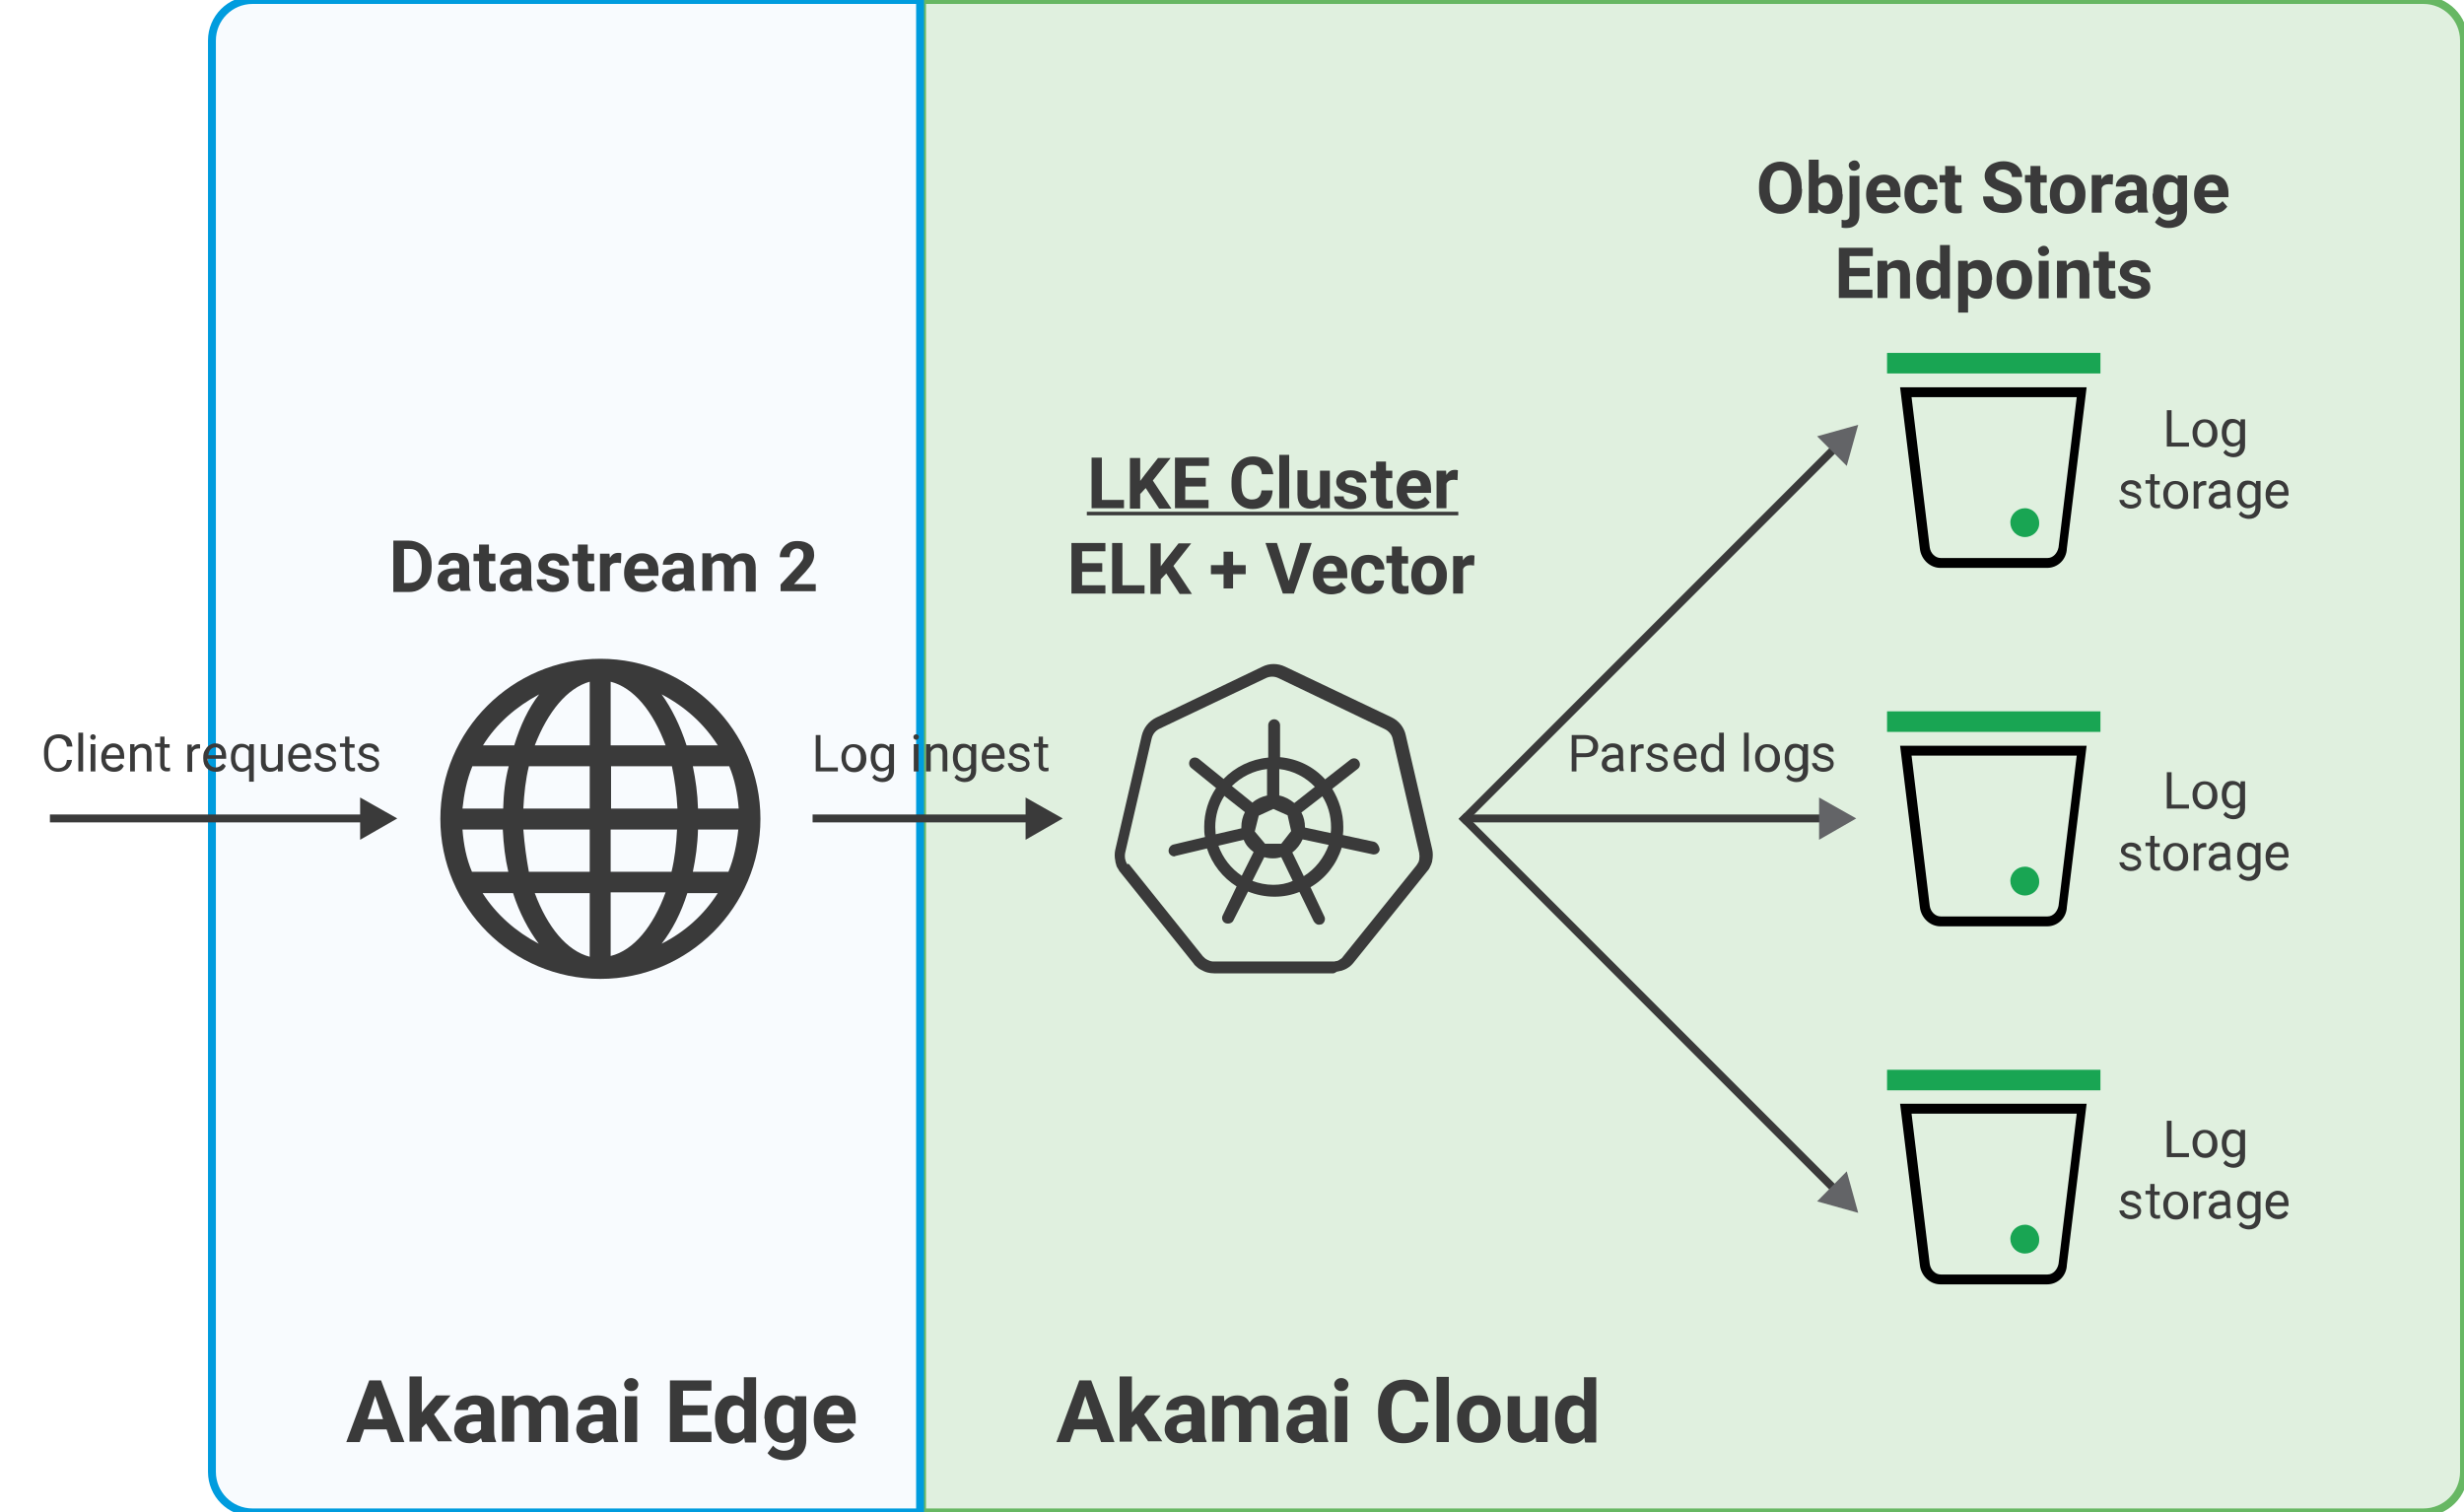 <?xml version="1.0" encoding="UTF-8"?><svg id="uuid-1ffce5f0-96b5-494c-a65d-9fc7957a34f4" xmlns="http://www.w3.org/2000/svg" viewBox="0 0 623.533 382.7"><path d="M233.333,0h379.95c5.661,0,10.25,4.589,10.25,10.25v362.2c0,5.661-4.589,10.25-10.25,10.25H233.333V0Z" style="fill:rgba(103,183,99,.2); stroke:#67b763; stroke-miterlimit:10; stroke-width:2px;"/><path d="M63.883,0h168.95v382.7H63.883c-5.661,0-10.25-4.589-10.25-10.25V10.25c0-5.661,4.589-10.25,10.25-10.25Z" style="fill:rgba(222,235,253,.2); stroke:#009cde; stroke-miterlimit:10; stroke-width:2px;"/><path d="M111.433,207.2c0,22.4,18.2,40.5,40.5,40.5s40.5-18.2,40.5-40.5-18.2-40.5-40.5-40.5-40.5,18.2-40.5,40.5h0ZM186.933,204.6h-10.3c-.1-3.8-.6-7.3-1.3-10.7h9.2c1.4,3.3,2.1,6.9,2.4,10.7h0ZM117.033,209.9h10.2c.2,3.9.6,7.3,1.4,10.7h-9.2c-1.4-3.3-2.1-6.8-2.4-10.7ZM132.433,209.9h16.8v10.7h-15.4c-.6-3.3-1.1-6.8-1.4-10.7ZM149.233,226v16.1c-5.8-1.5-10.7-7.5-13.9-16.1h13.9ZM154.533,241.9v-16.1h13.9c-3.1,8.6-8.1,14.7-13.9,16.1ZM154.533,220.6v-10.7h16.8c-.2,3.9-.6,7.4-1.4,10.7h-15.4ZM176.633,209.9h10.2c-.4,3.8-1.1,7.3-2.5,10.7h-9c.7-3.4,1.2-6.8,1.3-10.7ZM171.433,204.6h-16.8v-10.7h15.4c.7,3.3,1.2,6.9,1.4,10.7h0ZM154.533,188.6v-16.1c5.8,1.5,10.7,7.4,13.9,16.1h-13.9ZM149.233,172.5v16.1h-13.9c3.3-8.5,8.2-14.5,13.9-16.1ZM149.233,193.9v10.7h-16.8c.2-3.9.6-7.4,1.4-10.7h15.4ZM127.333,204.6h-10.3c.4-3.8,1.1-7.3,2.5-10.7h9.2c-.9,3.4-1.3,6.9-1.4,10.7h0ZM122.133,226h7.7c1.6,5,3.9,9.3,6.5,12.8-5.7-3-10.7-7.3-14.2-12.8ZM167.433,238.8c2.7-3.5,4.9-7.7,6.5-12.8h7.7c-3.5,5.5-8.3,9.8-14.2,12.8h0ZM181.633,188.6h-7.9c-1.6-5-3.8-9.4-6.3-12.9,5.9,3.1,10.7,7.4,14.2,12.9ZM136.433,175.7c-2.7,3.5-4.8,7.9-6.3,12.9h-7.9c3.4-5.5,8.4-9.8,14.2-12.9Z" style="fill:#3a3a3a; stroke-width:0px;"/><path d="M337.233,246.3h-29.9c-.7,0-1.3-.1-1.7-.2-.5-.1-1.2-.4-1.9-.8-.6-.3-.9-.7-1.3-1-.1-.1-.3-.3-.4-.5l-18.7-23.3c-.1-.1-.2-.3-.3-.5-.2-.3-.5-.7-.6-1.3-.1-.3-.2-.6-.2-.9-.2-.9-.2-1.9,0-2.8l6.7-28.9c.5-2,1.8-3.6,3.6-4.5l26.9-12.9c1.8-.9,3.9-.9,5.8,0l26.9,12.8c1.9.9,3.2,2.6,3.6,4.5l6.7,28.9c.2.9.2,1.9,0,2.9,0,.3-.1.5-.2.7v.1c-.3.7-.6,1.4-1.1,1.9l-18.6,23.1c-.4.5-.9,1-1.6,1.4h0c-.2.1-.5.3-.8.4h0c-.1,0-.3.1-.5.2h-.1c-.1,0-.2.1-.4.1-.3.1-.6.1-.9.2-.5.4-.8.4-1,.4h0ZM285.733,218.7l18.6,23.2s0,.1.1.1l.1.1c.3.3.5.5.7.6h0c.3.2.6.3,1.1.5.3.1.7.1.9.1h30.2c.2,0,.4,0,.6-.1h.2c.1,0,.2-.1.3-.1h0c.1,0,.1-.1.2-.1s.2-.1.3-.2c.4-.2.7-.5.8-.7h0l18.6-23.1c.2-.3.4-.6.6-1v-.1c0-.1.1-.2.1-.3.1-.7.1-1.2,0-1.8l-6.7-28.8c-.2-1.1-1-2-2-2.5l-26.9-12.9c-1-.5-2.2-.5-3.2,0l-26.9,12.8c-1,.5-1.7,1.3-2,2.5l-6.7,28.9c-.1.5-.1,1.1,0,1.6h0s0,.1.1.3v.1c.1.2.2.5.3.7v.1h0c.6,0,.6.1.6.1h0Z" style="fill:#3a3a3a; stroke-width:0px;"/><path d="M347.733,213l-7.9-1.7c.1-.7.1-1.4.1-2.1,0-3.5-1.1-6.8-2.8-9.6l6.4-5c.7-.5.8-1.4.3-2.1s-1.4-.8-2.1-.3l-6.4,5c-2.9-3.2-6.9-5.2-11.4-5.6v-8.1c0-.8-.7-1.5-1.5-1.5s-1.5.7-1.5,1.5v8.2c-4.4.4-8.4,2.4-11.3,5.4l-6.3-5.1c-.7-.5-1.6-.4-2.1.2-.5.7-.4,1.6.2,2.1l6.3,5.1c-1.9,2.8-3,6.2-3,9.8,0,.9,0,1.7.2,2.6l-8,1.9c-.8.2-1.3,1-1.2,1.8.1.7.8,1.2,1.4,1.2.1,0,.2,0,.3-.1l8-1.9c1.3,4,4,7.4,7.5,9.6l-3.5,7.3c-.4.7-.1,1.7.7,2,.2.1.5.1.7.1.5,0,1.1-.3,1.3-.8l3.7-7.3c2,.8,4.3,1.3,6.7,1.3,2.2,0,4.3-.4,6.3-1.2l3.6,7.4c.3.5.8.9,1.3.9.2,0,.5-.1.7-.1.7-.3,1.1-1.3.7-2l-3.5-7.4c3.8-2.2,6.6-5.8,7.9-10l7.9,1.7h.3c.7,0,1.3-.5,1.4-1.2-.1-1-.7-1.8-1.4-2h0ZM336.833,209.3c0,.5,0,1-.1,1.5l-6.5-1.4v-.1c0-1.3-.3-2.6-.9-3.7l5.3-4.1c1.4,2.2,2.2,4.9,2.2,7.8ZM332.733,199.1l-5.2,4.1c-1.1-.9-2.3-1.6-3.8-1.9v-6.7c3.5.4,6.6,2,9,4.5h0ZM325.833,206.3l.9,4-2.5,3.2h-4.1l-2.6-3.1,1-4,3.7-1.7,3.6,1.6ZM320.633,194.6v6.7c-1.4.3-2.7.9-3.7,1.8l-5.2-4.2c2.4-2.3,5.4-3.9,8.9-4.3h0ZM307.533,209.3c0-2.9.8-5.6,2.3-7.9l5.2,4.1c-.6,1.2-.9,2.4-.9,3.8v.3l-6.5,1.5c0-.6-.1-1.2-.1-1.8h0ZM308.333,214l6.4-1.5c.5,1.3,1.4,2.3,2.5,3.1l-3,6c-2.7-1.8-4.8-4.5-5.9-7.6h0ZM322.233,223.9c-1.9,0-3.7-.4-5.3-1l3-6c.7.2,1.4.3,2.2.3s1.4-.1,2.1-.3l2.9,6c-1.5.7-3.2,1-4.9,1h0ZM329.933,221.7l-2.9-6c1.2-.9,2-2,2.6-3.3l6.6,1.4c-1.2,3.3-3.4,6.1-6.3,7.9h0Z" style="fill:#3a3a3a; stroke-width:0px;"/><g style="isolation:isolate;"><path d="M97.833,361.7h-5.7l-1.1,3.2h-3.4l5.8-15.6h3l5.9,15.6h-3.4l-1.1-3.2ZM93.033,359.1h3.9l-2-5.9-1.9,5.9Z" style="fill:#3a3a3a; stroke-width:0px;"/><path d="M107.833,360.2l-1.1,1.1v3.5h-3.1v-16.5h3.1v9.1l.6-.8,3-3.5h3.7l-4.2,4.8,4.6,6.8h-3.6l-3-4.5Z" style="fill:#3a3a3a; stroke-width:0px;"/><path d="M122.033,364.9c-.1-.3-.2-.6-.3-1-.8.8-1.7,1.3-2.9,1.3-1.1,0-2.1-.3-2.8-1-.7-.7-1.1-1.5-1.1-2.5,0-1.2.5-2.2,1.4-2.8s2.2-1,4-1h1.4v-.7c0-.5-.1-1-.4-1.3s-.7-.5-1.3-.5c-.5,0-.9.1-1.2.4-.3.3-.4.6-.4,1h-3.1c0-.7.2-1.3.6-1.9s1-1,1.8-1.3,1.6-.5,2.6-.5c1.4,0,2.6.4,3.4,1.1s1.3,1.7,1.3,3v5c0,1.1.2,1.9.5,2.5v.2h-3.5ZM119.533,362.8c.5,0,.9-.1,1.3-.3.4-.2.7-.5.9-.8v-2h-1.2c-1.6,0-2.4.5-2.5,1.6v.2c0,.4.1.7.4,1,.2.1.6.3,1.1.3Z" style="fill:#3a3a3a; stroke-width:0px;"/><path d="M130.033,353.3l.1,1.3c.8-1,1.9-1.5,3.3-1.5,1.5,0,2.5.6,3.1,1.8.8-1.2,2-1.8,3.5-1.8,1.3,0,2.2.4,2.8,1.1s.9,1.8.9,3.3v7.4h-3.1v-7.4c0-.7-.1-1.1-.4-1.4-.3-.3-.7-.5-1.4-.5-.9,0-1.6.4-1.9,1.3v8h-3.1v-7.4c0-.7-.1-1.2-.4-1.5s-.7-.5-1.4-.5c-.9,0-1.5.4-1.9,1.1v8.2h-3.1v-11.6h3v.1Z" style="fill:#3a3a3a; stroke-width:0px;"/><path d="M152.933,364.9c-.1-.3-.2-.6-.3-1-.8.8-1.7,1.3-2.9,1.3-1.1,0-2.1-.3-2.8-1s-1.1-1.5-1.1-2.5c0-1.2.5-2.2,1.4-2.8s2.2-1,4-1h1.4v-.7c0-.5-.1-1-.4-1.3-.3-.3-.7-.5-1.3-.5-.5,0-.9.1-1.2.4s-.4.6-.4,1h-3.1c0-.7.2-1.3.6-1.9.4-.6,1-1,1.8-1.3s1.6-.5,2.6-.5c1.4,0,2.6.4,3.4,1.1.8.7,1.3,1.7,1.3,3v5c0,1.1.2,1.9.5,2.5v.2h-3.5ZM150.333,362.8c.5,0,.9-.1,1.3-.3.4-.2.7-.5.9-.8v-2h-1.2c-1.6,0-2.4.5-2.5,1.6v.2c0,.4.1.7.4,1,.3.1.6.3,1.1.3Z" style="fill:#3a3a3a; stroke-width:0px;"/><path d="M157.933,350.3c0-.5.2-.8.5-1.1s.7-.5,1.3-.5c.5,0,1,.2,1.3.5s.5.7.5,1.1c0,.5-.2.9-.5,1.2-.3.3-.7.5-1.3.5-.5,0-.9-.2-1.3-.5-.3-.4-.5-.7-.5-1.2ZM161.233,364.9h-3.1v-11.6h3.1v11.6Z" style="fill:#3a3a3a; stroke-width:0px;"/></g><g style="isolation:isolate;"><path d="M178.933,358.1h-6.2v4.2h7.3v2.6h-10.5v-15.6h10.5v2.6h-7.2v3.7h6.2v2.5h-.1Z" style="fill:#3a3a3a; stroke-width:0px;"/></g><g style="isolation:isolate;"><path d="M180.933,359c0-1.8.4-3.3,1.2-4.3.8-1.1,1.9-1.6,3.3-1.6,1.1,0,2.1.4,2.8,1.3v-5.9h3.1v16.5h-2.8l-.2-1.2c-.8,1-1.8,1.5-3,1.5-1.4,0-2.5-.5-3.3-1.6-.7-1.3-1.1-2.8-1.1-4.7ZM184.033,359.2c0,1.1.2,1.9.6,2.5.4.6.9.9,1.7.9,1,0,1.6-.4,2-1.2v-4.6c-.4-.8-1.1-1.2-2-1.2-1.5,0-2.3,1.2-2.3,3.6Z" style="fill:#3a3a3a; stroke-width:0px;"/><path d="M193.433,359c0-1.8.4-3.2,1.3-4.3s2-1.6,3.4-1.6c1.3,0,2.3.4,3,1.3l.1-1.1h2.8v11.2c0,1-.2,1.9-.7,2.7s-1.1,1.3-1.9,1.7-1.8.6-2.9.6c-.9,0-1.7-.2-2.5-.5s-1.4-.8-1.8-1.3l1.4-1.9c.8.9,1.7,1.3,2.8,1.3.8,0,1.5-.2,1.9-.7.5-.4.7-1.1.7-1.9v-.6c-.7.8-1.7,1.2-2.8,1.2-1.4,0-2.5-.5-3.4-1.6s-1.3-2.5-1.3-4.3v-.2h-.1ZM196.533,359.2c0,1.1.2,1.9.6,2.5.4.6,1,.9,1.7.9.9,0,1.6-.4,2-1.1v-4.9c-.4-.7-1.1-1.1-2-1.1-.7,0-1.3.3-1.8.9-.3.7-.5,1.6-.5,2.8Z" style="fill:#3a3a3a; stroke-width:0px;"/><path d="M211.733,365.1c-1.7,0-3.1-.5-4.2-1.6-1.1-1-1.6-2.4-1.6-4.2v-.3c0-1.2.2-2.2.7-3.1s1.1-1.6,1.9-2.1c.8-.5,1.8-.7,2.8-.7,1.6,0,2.8.5,3.8,1.5s1.4,2.4,1.4,4.3v1.3h-7.4c.1.8.4,1.4.9,1.8s1.1.7,1.9.7c1.2,0,2.1-.4,2.8-1.3l1.5,1.7c-.5.7-1.1,1.2-1.9,1.5-.7.3-1.6.5-2.6.5ZM211.433,355.6c-.6,0-1.1.2-1.5.6s-.6,1-.7,1.8h4.3v-.2c0-.7-.2-1.2-.6-1.6s-.9-.6-1.5-.6Z" style="fill:#3a3a3a; stroke-width:0px;"/></g><g style="isolation:isolate;"><path d="M99.533,149.6v-12.8h3.9c1.1,0,2.1.3,3,.8s1.6,1.2,2.1,2.2c.5.9.7,2,.7,3.2v.6c0,1.2-.2,2.2-.7,3.2s-1.2,1.6-2.1,2.2-1.9.8-3,.8h-3.9v-.2ZM102.233,139v8.5h1.3c1,0,1.8-.3,2.4-1s.8-1.6.8-2.9v-.7c0-1.3-.3-2.3-.8-3s-1.3-1-2.4-1h-1.3v.1Z" style="fill:#3a3a3a; stroke-width:0px;"/><path d="M116.633,149.6c-.1-.2-.2-.5-.3-.9-.6.7-1.4,1-2.4,1-.9,0-1.7-.3-2.3-.8s-.9-1.2-.9-2c0-1,.4-1.8,1.1-2.3s1.8-.8,3.2-.8h1.2v-.5c0-.4-.1-.8-.3-1.1s-.6-.4-1.1-.4c-.4,0-.8.1-1,.3s-.4.5-.4.8h-2.5c0-.6.2-1.1.5-1.5s.8-.8,1.4-1.1,1.3-.4,2.1-.4c1.2,0,2.1.3,2.8.9.7.6,1,1.4,1,2.5v4.1c0,.9.1,1.6.4,2v.1h-2.5v.1ZM114.533,147.9c.4,0,.7-.1,1-.3s.6-.4.7-.7v-1.6h-.9c-1.3,0-1.9.4-2,1.3v.1c0,.3.1.6.3.8s.5.4.9.4Z" style="fill:#3a3a3a; stroke-width:0px;"/><path d="M123.733,137.8v2.3h1.6v1.9h-1.6v4.7c0,.4.1.6.2.8s.4.2.8.2c.3,0,.5,0,.7-.1v1.9c-.5.2-1,.2-1.5.2-1.8,0-2.7-.9-2.7-2.7v-5h-1.4v-1.9h1.4v-2.3h2.5Z" style="fill:#3a3a3a; stroke-width:0px;"/><path d="M132.333,149.6c-.1-.2-.2-.5-.3-.9-.6.7-1.4,1-2.4,1-.9,0-1.7-.3-2.3-.8s-.9-1.2-.9-2c0-1,.4-1.8,1.1-2.3s1.8-.8,3.2-.8h1.2v-.5c0-.4-.1-.8-.3-1.1s-.6-.4-1.1-.4c-.4,0-.8.1-1,.3s-.4.5-.4.8h-2.5c0-.6.2-1.1.5-1.5s.8-.8,1.4-1.1,1.3-.4,2.1-.4c1.2,0,2.1.3,2.8.9.7.6,1,1.4,1,2.5v4.1c0,.9.1,1.6.4,2v.1h-2.5v.1ZM130.233,147.9c.4,0,.7-.1,1-.3s.6-.4.7-.7v-1.6h-.9c-1.3,0-1.9.4-2,1.3v.1c0,.3.1.6.3.8s.5.4.9.4Z" style="fill:#3a3a3a; stroke-width:0px;"/><path d="M141.633,147c0-.3-.2-.6-.5-.7s-.8-.3-1.5-.5c-2.3-.5-3.4-1.4-3.4-2.9,0-.8.4-1.5,1.1-2.1s1.6-.8,2.7-.8c1.2,0,2.2.3,2.9.9s1.1,1.3,1.1,2.2h-2.5c0-.4-.1-.7-.4-.9-.2-.2-.6-.4-1.1-.4-.4,0-.8.1-1,.3s-.4.4-.4.7.1.5.4.7c.3.2.7.3,1.3.4s1.2.3,1.6.4c1.3.5,2,1.3,2,2.6,0,.9-.4,1.6-1.1,2.1-.7.5-1.7.8-2.9.8-.8,0-1.5-.1-2.1-.4-.6-.3-1.1-.7-1.5-1.2s-.5-1-.5-1.6h2.4c0,.5.2.8.5,1s.7.4,1.2.4.9-.1,1.1-.3c.5-.2.6-.4.6-.7Z" style="fill:#3a3a3a; stroke-width:0px;"/><path d="M148.733,137.8v2.3h1.6v1.9h-1.6v4.7c0,.4.1.6.2.8s.4.2.8.2c.3,0,.5,0,.7-.1v1.9c-.5.2-1,.2-1.5.2-1.8,0-2.7-.9-2.7-2.7v-5h-1.4v-1.9h1.4v-2.3h2.5Z" style="fill:#3a3a3a; stroke-width:0px;"/></g><g style="isolation:isolate;"><path d="M157.133,142.5c-.3,0-.7-.1-.9-.1-1,0-1.6.3-1.9,1v6.2h-2.5v-9.5h2.4l.1,1.1c.5-.9,1.2-1.3,2.1-1.3.3,0,.5,0,.8.1l-.1,2.5Z" style="fill:#3a3a3a; stroke-width:0px;"/></g><g style="isolation:isolate;"><path d="M162.633,149.8c-1.4,0-2.5-.4-3.4-1.3s-1.3-2-1.3-3.4v-.2c0-1,.2-1.8.6-2.6s.9-1.3,1.6-1.7,1.4-.6,2.3-.6c1.3,0,2.3.4,3.1,1.2s1.1,2,1.1,3.5v1h-6.1c.1.6.3,1.1.7,1.5s.9.6,1.6.6c1,0,1.7-.4,2.3-1.1l1.2,1.4c-.4.5-.9,1-1.5,1.3-.7.3-1.5.4-2.2.4ZM162.333,142c-.5,0-.9.2-1.2.5s-.5.8-.6,1.5h3.5v-.2c0-.6-.2-1-.5-1.3-.3-.4-.7-.5-1.2-.5Z" style="fill:#3a3a3a; stroke-width:0px;"/><path d="M173.433,149.6c-.1-.2-.2-.5-.3-.9-.6.7-1.4,1-2.4,1-.9,0-1.7-.3-2.3-.8s-.9-1.2-.9-2c0-1,.4-1.8,1.1-2.3s1.8-.8,3.2-.8h1.2v-.5c0-.4-.1-.8-.3-1.1s-.6-.4-1.1-.4c-.4,0-.8.1-1,.3s-.4.5-.4.8h-2.5c0-.6.2-1.1.5-1.5s.8-.8,1.4-1.1,1.3-.4,2.1-.4c1.2,0,2.1.3,2.8.9.7.6,1,1.4,1,2.5v4.1c0,.9.1,1.6.4,2v.1h-2.5v.1ZM171.333,147.9c.4,0,.7-.1,1-.3s.6-.4.7-.7v-1.6h-.9c-1.3,0-1.9.4-2,1.3v.1c0,.3.1.6.3.8s.5.4.9.4Z" style="fill:#3a3a3a; stroke-width:0px;"/><path d="M179.933,140.1l.1,1.1c.7-.8,1.6-1.2,2.7-1.2,1.2,0,2.1.5,2.5,1.5.7-1,1.6-1.5,2.9-1.5,1,0,1.8.3,2.3.9.5.6.8,1.5.8,2.7v6.1h-2.5v-6.1c0-.5-.1-.9-.3-1.2s-.6-.4-1.1-.4c-.8,0-1.3.4-1.6,1.1v6.5h-2.5v-6.1c0-.6-.1-.9-.3-1.2s-.6-.4-1.1-.4c-.7,0-1.2.3-1.6.9v6.7h-2.5v-9.5h2.2v.1Z" style="fill:#3a3a3a; stroke-width:0px;"/><path d="M206.333,149.6h-8.8v-1.7l4.1-4.4c.6-.6,1-1.2,1.3-1.6s.4-.9.4-1.3c0-.6-.1-1-.4-1.3-.3-.3-.7-.5-1.2-.5-.6,0-1,.2-1.4.6-.3.4-.5.9-.5,1.6h-2.5c0-.8.2-1.5.6-2.1s.9-1.1,1.6-1.5c.7-.4,1.5-.5,2.3-.5,1.3,0,2.3.3,3.1.9s1.1,1.5,1.1,2.7c0,.6-.2,1.3-.5,1.9s-.9,1.4-1.7,2.3l-2.9,3.1h5.5v1.8h-.1Z" style="fill:#3a3a3a; stroke-width:0px;"/></g><g style="isolation:isolate;"><g style="isolation:isolate;"><path d="M456.033,47.8c0,1.3-.2,2.4-.7,3.3s-1.1,1.7-1.9,2.2-1.8.8-2.9.8-2-.3-2.8-.8-1.5-1.2-1.9-2.2c-.5-.9-.7-2-.7-3.3v-.6c0-1.3.2-2.4.7-3.3.5-1,1.1-1.7,1.9-2.2s1.8-.8,2.8-.8,2,.3,2.8.8,1.5,1.2,1.9,2.2c.5,1,.7,2.1.7,3.3v.6h.1ZM453.333,47.2c0-1.3-.2-2.4-.7-3.1s-1.2-1-2.1-1-1.6.3-2,1-.7,1.7-.7,3v.6c0,1.3.2,2.3.7,3s1.2,1.1,2.1,1.1,1.6-.3,2-1c.5-.7.7-1.7.7-3v-.6Z" style="fill:#3a3a3a; stroke-width:0px;"/><path d="M466.333,49.2c0,1.5-.3,2.7-1,3.6-.7.9-1.6,1.3-2.7,1.3-1,0-1.9-.4-2.5-1.2l-.1,1h-2.3v-13.5h2.5v4.8c.6-.7,1.4-1,2.3-1,1.2,0,2.1.4,2.7,1.3.7.9,1,2.1,1,3.6v.1h.1ZM463.733,49c0-1-.2-1.7-.5-2.1-.3-.4-.8-.7-1.4-.7-.8,0-1.4.3-1.7,1v3.8c.3.7.9,1,1.7,1s1.4-.4,1.6-1.2c.3-.4.3-1,.3-1.8Z" style="fill:#3a3a3a; stroke-width:0px;"/><path d="M470.533,44.4v10c0,1-.3,1.9-.8,2.4-.6.6-1.4.9-2.4.9-.4,0-.9,0-1.3-.1v-2c.3.1.6.1.8.1.8,0,1.2-.4,1.2-1.2v-10h2.5v-.1ZM467.833,41.9c0-.4.1-.7.4-.9s.6-.4,1-.4.8.1,1,.4.4.6.4.9c0,.4-.1.7-.4.9s-.6.4-1,.4-.8-.1-1-.4-.4-.5-.4-.9Z" style="fill:#3a3a3a; stroke-width:0px;"/><path d="M476.933,54c-1.4,0-2.5-.4-3.4-1.3s-1.3-2-1.3-3.4v-.2c0-1,.2-1.8.6-2.6s.9-1.3,1.6-1.7,1.4-.6,2.3-.6c1.3,0,2.3.4,3.1,1.2s1.1,2,1.1,3.5v1h-6.1c.1.6.3,1.1.7,1.5s.9.6,1.6.6c1,0,1.7-.4,2.3-1.1l1.2,1.4c-.4.5-.9,1-1.5,1.3-.7.3-1.4.4-2.2.4ZM476.633,46.2c-.5,0-.9.2-1.2.5-.3.3-.5.8-.6,1.5h3.5v-.2c0-.6-.2-1-.5-1.3-.2-.3-.7-.5-1.2-.5Z" style="fill:#3a3a3a; stroke-width:0px;"/><path d="M486.233,52c.5,0,.8-.1,1.1-.4s.4-.6.5-1h2.4c0,.6-.2,1.2-.5,1.8-.3.5-.8,1-1.4,1.2-.6.3-1.3.4-2,.4-1.4,0-2.4-.4-3.2-1.3-.8-.9-1.2-2.1-1.2-3.6v-.1c0-1.5.4-2.6,1.2-3.5s1.8-1.3,3.2-1.3c1.2,0,2.1.3,2.9,1,.7.7,1.1,1.6,1.1,2.7h-2.4c0-.5-.2-.9-.5-1.2s-.7-.5-1.2-.5c-.6,0-1,.2-1.3.6-.3.4-.5,1.1-.5,2.1v.3c0,1,.1,1.7.4,2.1s.8.7,1.4.7Z" style="fill:#3a3a3a; stroke-width:0px;"/><path d="M494.733,42v2.3h1.6v1.9h-1.6v4.8c0,.4.1.6.2.8s.4.2.8.2c.3,0,.5,0,.7-.1v1.9c-.5.2-1,.2-1.5.2-1.8,0-2.7-.9-2.7-2.7v-5.1h-1.4v-1.9h1.4v-2.3h2.5Z" style="fill:#3a3a3a; stroke-width:0px;"/><path d="M509.033,50.5c0-.5-.2-.9-.5-1.1s-1-.5-1.9-.8-1.6-.6-2.2-.9c-1.5-.8-2.2-1.8-2.2-3.2,0-.7.2-1.3.6-1.9.4-.5.9-1,1.7-1.3s1.5-.5,2.5-.5c.9,0,1.7.2,2.4.5.7.3,1.3.8,1.7,1.4s.6,1.3.6,2.1h-2.6c0-.6-.2-1-.6-1.4-.4-.3-.9-.5-1.6-.5-.6,0-1.1.1-1.5.4-.4.3-.5.6-.5,1.1,0,.4.2.8.6,1s1,.5,1.8.8c1.5.5,2.6,1,3.3,1.7s1,1.5,1,2.5c0,1.1-.4,2-1.3,2.6-.8.6-2,.9-3.4.9-1,0-1.9-.2-2.7-.5-.8-.4-1.4-.9-1.8-1.5s-.6-1.4-.6-2.2h2.6c0,1.4.8,2.1,2.5,2.1.6,0,1.1-.1,1.5-.4.4-.1.6-.4.6-.9Z" style="fill:#3a3a3a; stroke-width:0px;"/></g><g style="isolation:isolate;"><path d="M516.333,42v2.3h1.6v1.9h-1.6v4.8c0,.4.1.6.2.8s.4.2.8.2c.3,0,.5,0,.7-.1v1.9c-.5.2-1,.2-1.5.2-1.8,0-2.7-.9-2.7-2.7v-5.1h-1.4v-1.9h1.4v-2.3h2.5Z" style="fill:#3a3a3a; stroke-width:0px;"/></g><g style="isolation:isolate;"><path d="M518.733,49c0-.9.2-1.8.5-2.5s.9-1.3,1.6-1.7,1.5-.6,2.4-.6c1.3,0,2.3.4,3.1,1.2s1.3,1.9,1.4,3.2v.7c0,1.5-.4,2.6-1.2,3.5s-1.9,1.3-3.3,1.3-2.5-.4-3.3-1.3-1.2-2.1-1.2-3.6v-.2h0ZM521.233,49.2c0,.9.2,1.6.5,2.1s.8.7,1.5.7c.6,0,1.1-.2,1.4-.7.3-.5.5-1.2.5-2.3,0-.9-.2-1.6-.5-2.1s-.8-.7-1.5-.7c-.6,0-1.1.2-1.4.7-.3.5-.5,1.3-.5,2.3Z" style="fill:#3a3a3a; stroke-width:0px;"/></g><g style="isolation:isolate;"><path d="M534.633,46.7c-.3,0-.7-.1-.9-.1-1,0-1.6.3-1.9,1v6.2h-2.5v-9.5h2.4l.1,1.1c.5-.9,1.2-1.3,2.1-1.3.3,0,.5,0,.8.1l-.1,2.5Z" style="fill:#3a3a3a; stroke-width:0px;"/></g><g style="isolation:isolate;"><path d="M541.133,53.9c-.1-.2-.2-.5-.3-.9-.6.7-1.4,1-2.4,1-.9,0-1.7-.3-2.3-.8s-.9-1.2-.9-2c0-1,.4-1.8,1.1-2.3.7-.5,1.8-.8,3.2-.8h1.2v-.5c0-.4-.1-.8-.3-1.1s-.6-.4-1.1-.4c-.4,0-.8.1-1,.3s-.4.5-.4.8h-2.5c0-.6.2-1.1.5-1.5s.8-.8,1.4-1.1,1.3-.4,2.1-.4c1.2,0,2.1.3,2.8.9.7.6,1,1.4,1,2.5v4.1c0,.9.1,1.6.4,2v.1h-2.5v.1ZM539.033,52.1c.4,0,.7-.1,1-.3s.6-.4.7-.7v-1.6h-.9c-1.3,0-1.9.4-2,1.3v.1c0,.3.1.6.3.8s.5.4.9.4Z" style="fill:#3a3a3a; stroke-width:0px;"/><path d="M544.833,49c0-1.5.3-2.6,1-3.5s1.6-1.3,2.8-1.3c1,0,1.9.4,2.4,1.1l.1-.9h2.3v9.2c0,.8-.2,1.6-.6,2.2-.4.6-.9,1.1-1.6,1.4s-1.5.5-2.4.5c-.7,0-1.4-.1-2-.4s-1.2-.6-1.5-1.1l1.1-1.5c.6.7,1.4,1.1,2.3,1.1.7,0,1.2-.2,1.6-.5.4-.4.6-.9.6-1.5v-.5c-.6.7-1.4,1-2.3,1-1.1,0-2.1-.4-2.8-1.3-.7-.9-1.1-2.1-1.1-3.6v-.4h.1ZM547.433,49.2c0,.9.2,1.5.5,2s.8.7,1.4.7c.8,0,1.3-.3,1.7-.9v-4c-.3-.6-.9-.9-1.6-.9-.6,0-1.1.2-1.4.7-.4.7-.6,1.4-.6,2.4Z" style="fill:#3a3a3a; stroke-width:0px;"/><path d="M559.933,54c-1.4,0-2.5-.4-3.4-1.3-.9-.9-1.3-2-1.3-3.4v-.2c0-1,.2-1.8.6-2.6s.9-1.3,1.6-1.7c.7-.4,1.4-.6,2.3-.6,1.3,0,2.3.4,3.1,1.2.7.8,1.1,2,1.1,3.5v1h-6.1c.1.6.3,1.1.7,1.5s.9.6,1.6.6c1,0,1.7-.4,2.3-1.1l1.2,1.4c-.4.5-.9,1-1.5,1.3-.7.3-1.4.4-2.2.4ZM559.633,46.2c-.5,0-.9.2-1.2.5s-.5.8-.6,1.5h3.5v-.2c0-.6-.2-1-.5-1.3s-.7-.5-1.2-.5Z" style="fill:#3a3a3a; stroke-width:0px;"/></g><g style="isolation:isolate;"><path d="M473.033,69.9h-5.1v3.4h5.9v2.1h-8.5v-12.7h8.6v2.1h-5.9v3h5.1v2.1h-.1Z" style="fill:#3a3a3a; stroke-width:0px;"/><path d="M477.533,66l.1,1.1c.7-.8,1.6-1.3,2.7-1.3,1,0,1.8.3,2.2.9s.7,1.5.8,2.7v6.1h-2.5v-6.1c0-.5-.1-.9-.4-1.2-.2-.2-.6-.4-1.2-.4-.7,0-1.3.3-1.6.9v6.7h-2.5v-9.4h2.4Z" style="fill:#3a3a3a; stroke-width:0px;"/><path d="M484.933,70.6c0-1.5.3-2.7,1-3.5s1.6-1.3,2.7-1.3c.9,0,1.7.3,2.3,1v-4.8h2.5v13.5h-2.3l-.1-1c-.6.8-1.4,1.2-2.4,1.2-1.1,0-2-.4-2.7-1.3s-1-2.2-1-3.8ZM487.433,70.8c0,.9.2,1.6.5,2.1s.8.7,1.4.7c.8,0,1.3-.3,1.7-1v-3.8c-.3-.7-.9-1-1.6-1-1.4,0-2,1-2,3Z" style="fill:#3a3a3a; stroke-width:0px;"/><path d="M504.033,70.8c0,1.5-.3,2.6-1,3.5s-1.6,1.3-2.7,1.3c-1,0-1.7-.3-2.3-1v4.5h-2.5v-13.1h2.4l.1.9c.6-.7,1.4-1.1,2.4-1.1,1.2,0,2.1.4,2.7,1.3s1,2.1,1,3.6v.1h-.1ZM501.533,70.6c0-.9-.2-1.6-.5-2s-.8-.7-1.4-.7c-.8,0-1.3.3-1.6.9v3.9c.3.6.9.9,1.7.9,1.1,0,1.8-1,1.8-3Z" style="fill:#3a3a3a; stroke-width:0px;"/><path d="M505.233,70.6c0-.9.2-1.8.5-2.5s.9-1.3,1.6-1.7,1.5-.6,2.4-.6c1.3,0,2.3.4,3.1,1.2s1.3,1.9,1.4,3.2v.7c0,1.5-.4,2.6-1.2,3.5s-1.9,1.3-3.3,1.3-2.5-.4-3.3-1.3-1.2-2.1-1.2-3.6v-.2ZM507.733,70.8c0,.9.2,1.6.5,2.1s.8.7,1.5.7c.6,0,1.1-.2,1.4-.7s.5-1.2.5-2.3c0-.9-.2-1.6-.5-2.1s-.8-.7-1.5-.7c-.6,0-1.1.2-1.4.7s-.5,1.3-.5,2.3Z" style="fill:#3a3a3a; stroke-width:0px;"/><path d="M515.733,63.5c0-.4.1-.7.4-.9s.6-.4,1-.4.8.1,1,.4.4.6.4.9c0,.4-.1.7-.4.9s-.6.4-1,.4-.8-.1-1-.4-.4-.5-.4-.9ZM518.433,75.5h-2.5v-9.5h2.5v9.5Z" style="fill:#3a3a3a; stroke-width:0px;"/><path d="M522.933,66l.1,1.1c.7-.8,1.6-1.3,2.7-1.3,1,0,1.8.3,2.2.9s.7,1.5.8,2.7v6.1h-2.5v-6.1c0-.5-.1-.9-.4-1.2-.2-.2-.6-.4-1.2-.4-.7,0-1.3.3-1.6.9v6.7h-2.5v-9.4h2.4Z" style="fill:#3a3a3a; stroke-width:0px;"/><path d="M533.633,63.6v2.4h1.6v1.9h-1.6v4.7c0,.4.1.6.2.8s.4.2.8.2c.3,0,.5,0,.7-.1v1.9c-.5.2-1,.2-1.5.2-1.8,0-2.7-.9-2.7-2.7v-5.1h-1.4v-1.8h1.4v-2.3h2.5v-.1Z" style="fill:#3a3a3a; stroke-width:0px;"/><path d="M541.833,72.8c0-.3-.2-.6-.5-.7s-.8-.3-1.5-.5c-2.3-.5-3.4-1.4-3.4-2.9,0-.8.4-1.5,1.1-2.1.7-.6,1.6-.8,2.7-.8,1.2,0,2.2.3,2.9.9s1.1,1.3,1.1,2.2h-2.5c0-.4-.1-.7-.4-.9-.2-.2-.6-.4-1.1-.4-.4,0-.8.1-1,.3s-.4.4-.4.7.1.5.4.7c.3.2.7.3,1.3.4s1.2.3,1.6.4c1.3.5,2,1.3,2,2.6,0,.9-.4,1.6-1.1,2.1-.7.5-1.7.8-2.9.8-.8,0-1.5-.1-2.1-.4s-1.1-.7-1.5-1.2-.5-1-.5-1.6h2.4c0,.5.2.8.5,1s.7.4,1.2.4.9-.1,1.1-.3c.5-.1.6-.4.6-.7Z" style="fill:#3a3a3a; stroke-width:0px;"/></g></g><g style="isolation:isolate;"><g style="isolation:isolate;"><path d="M278.833,126.5h5.6v2.1h-8.2v-12.8h2.6v10.7Z" style="fill:#3a3a3a; stroke-width:0px;"/><path d="M289.933,123.5l-1.4,1.5v3.7h-2.6v-12.8h2.6v5.8l1.2-1.6,3.3-4.2h3.2l-4.5,5.7,4.7,7.1h-3.1l-3.4-5.2Z" style="fill:#3a3a3a; stroke-width:0px;"/><path d="M305.033,123.1h-5.1v3.4h5.9v2.1h-8.5v-12.8h8.6v2.1h-5.9v3h5.1v2.2h-.1Z" style="fill:#3a3a3a; stroke-width:0px;"/><path d="M322.033,124.3c-.1,1.4-.6,2.5-1.5,3.3s-2.1,1.2-3.6,1.2c-1.6,0-2.9-.6-3.9-1.7s-1.4-2.6-1.4-4.5v-.8c0-1.2.2-2.3.7-3.3s1.1-1.7,1.9-2.2,1.7-.8,2.8-.8c1.5,0,2.7.4,3.6,1.2s1.4,1.9,1.6,3.3h-2.9c-.1-.8-.3-1.4-.7-1.8s-1-.6-1.8-.6c-.9,0-1.5.3-2,.9s-.7,1.6-.7,2.9v1c0,1.4.2,2.4.6,3s1.1,1,2,1c.8,0,1.4-.2,1.8-.6s.6-.9.7-1.7h2.8v.2Z" style="fill:#3a3a3a; stroke-width:0px;"/><path d="M326.233,128.6h-2.5v-13.5h2.5v13.5Z" style="fill:#3a3a3a; stroke-width:0px;"/><path d="M334.033,127.6c-.6.8-1.5,1.1-2.6,1.1-1,0-1.8-.3-2.3-.9s-.8-1.4-.8-2.6v-6.2h2.5v6.2c0,1,.5,1.5,1.4,1.5s1.5-.3,1.8-.9v-6.7h2.5v9.5h-2.4l-.1-1Z" style="fill:#3a3a3a; stroke-width:0px;"/><path d="M343.533,126c0-.3-.2-.6-.5-.7s-.8-.3-1.5-.5c-2.3-.5-3.4-1.4-3.4-2.9,0-.8.3-1.5,1-2.1s1.6-.8,2.7-.8c1.2,0,2.2.3,2.9.9s1.1,1.3,1.1,2.2h-2.5c0-.4-.1-.7-.4-.9-.2-.2-.6-.4-1.1-.4-.4,0-.8.1-1,.3s-.4.4-.4.7.1.5.4.7.7.3,1.3.4,1.2.3,1.6.4c1.3.5,2,1.3,2,2.6,0,.9-.4,1.6-1.1,2.1-.7.5-1.7.8-2.9.8-.8,0-1.5-.1-2.1-.4-.6-.3-1.1-.7-1.5-1.2s-.5-1-.5-1.6h2.4c0,.5.2.8.5,1s.7.4,1.2.4.9-.1,1.1-.3c.6-.2.7-.4.7-.7Z" style="fill:#3a3a3a; stroke-width:0px;"/><path d="M350.733,116.8v2.3h1.6v1.9h-1.6v4.7c0,.4.1.6.2.8s.4.2.8.2c.3,0,.5,0,.7-.1v1.9c-.5.2-1,.2-1.5.2-1.8,0-2.7-.9-2.7-2.7v-5h-1.4v-1.9h1.4v-2.3s2.5,0,2.5,0Z" style="fill:#3a3a3a; stroke-width:0px;"/><path d="M358.133,128.8c-1.4,0-2.5-.4-3.4-1.3s-1.3-2-1.3-3.4v-.2c0-1,.2-1.8.6-2.6s.9-1.3,1.6-1.7,1.4-.6,2.3-.6c1.3,0,2.3.4,3.1,1.2s1.1,2,1.1,3.5v1h-6.1c.1.6.3,1.1.7,1.5s.9.6,1.6.6c1,0,1.7-.4,2.3-1.1l1.2,1.4c-.4.5-.9,1-1.5,1.3-.7.2-1.4.4-2.2.4ZM357.833,121c-.5,0-.9.2-1.2.5-.3.3-.5.8-.6,1.5h3.5v-.2c0-.6-.2-1-.5-1.3-.3-.4-.7-.5-1.2-.5Z" style="fill:#3a3a3a; stroke-width:0px;"/><path d="M368.833,121.5c-.3,0-.7-.1-.9-.1-1,0-1.6.3-1.9,1v6.2h-2.5v-9.5h2.4l.1,1.1c.5-.9,1.2-1.3,2.1-1.3.3,0,.5,0,.8.1l-.1,2.5Z" style="fill:#3a3a3a; stroke-width:0px;"/><path d="M275.033,130.4v-.9h94v.9h-94Z" style="fill:#3a3a3a; stroke-width:0px;"/></g><g style="isolation:isolate;"><path d="M278.933,144.7h-5.1v3.4h5.9v2.1h-8.6v-12.8h8.6v2.1h-5.9v3h5.1v2.2Z" style="fill:#3a3a3a; stroke-width:0px;"/><path d="M284.033,148.1h5.6v2.1h-8.2v-12.8h2.6v10.7Z" style="fill:#3a3a3a; stroke-width:0px;"/><path d="M295.133,145.1l-1.4,1.5v3.7h-2.6v-12.8h2.6v5.8l1.2-1.6,3.3-4.2h3.2l-4.5,5.7,4.7,7.1h-3.1l-3.4-5.2Z" style="fill:#3a3a3a; stroke-width:0px;"/><path d="M312.033,143h3.2v2.3h-3.2v3.6h-2.4v-3.6h-3.2v-2.3h3.2v-3.4h2.4v3.4Z" style="fill:#3a3a3a; stroke-width:0px;"/></g><g style="isolation:isolate;"><path d="M326.133,147l2.9-9.6h2.9l-4.5,12.8h-2.8l-4.4-12.8h2.9l3,9.6Z" style="fill:#3a3a3a; stroke-width:0px;"/></g><g style="isolation:isolate;"><path d="M336.933,150.4c-1.4,0-2.5-.4-3.4-1.3s-1.3-2-1.3-3.4v-.2c0-1,.2-1.8.6-2.6s.9-1.3,1.6-1.7,1.4-.6,2.3-.6c1.3,0,2.3.4,3.1,1.2s1.1,2,1.1,3.5v1h-6.1c.1.6.3,1.1.7,1.5s.9.6,1.6.6c1,0,1.7-.4,2.3-1.1l1.2,1.4c-.4.5-.9,1-1.5,1.3-.7.2-1.4.4-2.2.4ZM336.633,142.6c-.5,0-.9.2-1.2.5-.3.3-.5.8-.6,1.5h3.5v-.2c0-.6-.2-1-.5-1.3-.2-.4-.6-.5-1.2-.5Z" style="fill:#3a3a3a; stroke-width:0px;"/><path d="M346.233,148.3c.5,0,.8-.1,1.1-.4s.4-.6.5-1h2.4c0,.6-.2,1.2-.5,1.8-.3.5-.8,1-1.4,1.2-.6.3-1.3.4-2,.4-1.4,0-2.4-.4-3.2-1.3-.8-.9-1.2-2.1-1.2-3.6v-.2c0-1.5.4-2.6,1.2-3.5s1.8-1.3,3.2-1.3c1.2,0,2.1.3,2.9,1,.7.7,1.1,1.6,1.1,2.7h-2.4c0-.5-.2-.9-.5-1.2s-.7-.5-1.2-.5c-.6,0-1,.2-1.3.6-.3.4-.5,1.1-.5,2.1v.3c0,1,.1,1.7.4,2.1s.8.8,1.4.8Z" style="fill:#3a3a3a; stroke-width:0px;"/></g><g style="isolation:isolate;"><path d="M354.733,138.4v2.3h1.6v1.9h-1.6v4.7c0,.4.1.6.2.8s.4.2.8.2c.3,0,.5,0,.7-.1v1.9c-.5.2-1,.2-1.5.2-1.8,0-2.7-.9-2.7-2.7v-5.1h-1.4v-1.9h1.4v-2.3h2.5v.1Z" style="fill:#3a3a3a; stroke-width:0px;"/></g><g style="isolation:isolate;"><path d="M357.133,145.4c0-.9.2-1.8.5-2.5s.9-1.3,1.6-1.7,1.5-.6,2.4-.6c1.3,0,2.3.4,3.1,1.2s1.3,1.9,1.4,3.2v.7c0,1.5-.4,2.6-1.2,3.5s-1.9,1.3-3.3,1.3-2.5-.4-3.3-1.3-1.2-2.1-1.2-3.6v-.2ZM359.633,145.5c0,.9.2,1.6.5,2.1s.8.7,1.5.7c.6,0,1.1-.2,1.4-.7s.5-1.2.5-2.3c0-.9-.2-1.6-.5-2.1s-.8-.7-1.5-.7c-.6,0-1.1.2-1.4.7-.3.6-.5,1.3-.5,2.3Z" style="fill:#3a3a3a; stroke-width:0px;"/><path d="M373.033,143.1c-.3,0-.7-.1-.9-.1-1,0-1.6.3-1.9,1v6.2h-2.5v-9.5h2.4l.1,1.1c.5-.9,1.2-1.3,2.1-1.3.3,0,.5,0,.8.1l-.1,2.5Z" style="fill:#3a3a3a; stroke-width:0px;"/></g></g><path d="M277.533,361.7h-5.7l-1.1,3.2h-3.4l5.8-15.6h3l5.9,15.6h-3.4l-1.1-3.2ZM272.733,359.1h3.9l-2-5.9-1.9,5.9Z" style="fill:#3a3a3a; stroke-width:0px;"/><path d="M287.533,360.2l-1.1,1.1v3.5h-3.1v-16.5h3.1v9.1l.6-.8,3-3.5h3.7l-4.2,4.8,4.6,6.8h-3.6l-3-4.5Z" style="fill:#3a3a3a; stroke-width:0px;"/><path d="M301.833,364.9c-.1-.3-.2-.6-.3-1-.8.8-1.7,1.3-2.9,1.3-1.1,0-2.1-.3-2.8-1-.7-.7-1.1-1.5-1.1-2.5,0-1.2.5-2.2,1.4-2.8s2.2-1,4-1h1.4v-.7c0-.5-.1-1-.4-1.3s-.7-.5-1.3-.5c-.5,0-.9.1-1.2.4-.3.3-.4.6-.4,1h-3.1c0-.7.2-1.3.6-1.9s1-1,1.8-1.3,1.6-.5,2.6-.5c1.4,0,2.6.4,3.4,1.1s1.3,1.7,1.3,3v5c0,1.1.2,1.9.5,2.5v.2h-3.5ZM299.233,362.8c.5,0,.9-.1,1.3-.3.4-.2.7-.5.9-.8v-2h-1.2c-1.6,0-2.4.5-2.5,1.6v.2c0,.4.1.7.4,1,.2.1.6.3,1.1.3Z" style="fill:#3a3a3a; stroke-width:0px;"/><path d="M309.733,353.3l.1,1.3c.8-1,1.9-1.5,3.3-1.5,1.5,0,2.5.6,3.1,1.8.8-1.2,2-1.8,3.5-1.8,1.3,0,2.2.4,2.8,1.1.6.7.9,1.8.9,3.3v7.4h-3.1v-7.4c0-.7-.1-1.1-.4-1.4s-.7-.5-1.4-.5c-.9,0-1.6.4-1.9,1.3v8h-3.1v-7.4c0-.7-.1-1.2-.4-1.5s-.7-.5-1.4-.5c-.9,0-1.5.4-1.9,1.1v8.2h-3.1v-11.6h3v.1Z" style="fill:#3a3a3a; stroke-width:0px;"/><path d="M332.633,364.9c-.1-.3-.2-.6-.3-1-.8.8-1.7,1.3-2.9,1.3-1.1,0-2.1-.3-2.8-1-.7-.7-1.1-1.5-1.1-2.5,0-1.2.5-2.2,1.4-2.8s2.2-1,4-1h1.4v-.7c0-.5-.1-1-.4-1.3s-.7-.5-1.3-.5c-.5,0-.9.1-1.2.4-.3.3-.4.6-.4,1h-3.1c0-.7.2-1.3.6-1.9s1-1,1.8-1.3,1.6-.5,2.6-.5c1.4,0,2.6.4,3.4,1.1s1.3,1.7,1.3,3v5c0,1.1.2,1.9.5,2.5v.2h-3.5ZM330.033,362.8c.5,0,.9-.1,1.3-.3.4-.2.7-.5.9-.8v-2h-1.2c-1.6,0-2.4.5-2.5,1.6v.2c0,.4.1.7.4,1s.7.3,1.1.3Z" style="fill:#3a3a3a; stroke-width:0px;"/><path d="M337.633,350.3c0-.5.2-.8.5-1.1s.7-.5,1.3-.5c.5,0,1,.2,1.3.5s.5.7.5,1.1c0,.5-.2.9-.5,1.2-.3.3-.7.5-1.3.5s-.9-.2-1.3-.5c-.3-.4-.5-.7-.5-1.2ZM340.933,364.9h-3.1v-11.6h3.1v11.6Z" style="fill:#3a3a3a; stroke-width:0px;"/><path d="M361.433,359.7c-.1,1.7-.7,3-1.9,4-1.1,1-2.6,1.5-4.4,1.5-2,0-3.6-.7-4.7-2s-1.7-3.2-1.7-5.6v-1c0-1.5.3-2.8.8-4s1.3-2,2.3-2.6,2.1-.9,3.4-.9c1.8,0,3.3.5,4.4,1.5s1.7,2.3,1.9,4.1h-3.2c-.1-1-.4-1.7-.8-2.2-.5-.5-1.2-.7-2.2-.7-1.1,0-1.9.4-2.4,1.2-.5.8-.8,2-.8,3.6v1.2c0,1.7.3,2.9.8,3.7.5.8,1.3,1.2,2.4,1.2,1,0,1.7-.2,2.2-.7s.8-1.2.8-2.1h3.1v-.2Z" style="fill:#3a3a3a; stroke-width:0px;"/><path d="M366.633,364.9h-3.1v-16.5h3.1v16.5Z" style="fill:#3a3a3a; stroke-width:0px;"/><path d="M368.733,359c0-1.2.2-2.2.7-3.1s1.1-1.6,1.9-2.1,1.8-.7,2.9-.7c1.6,0,2.8.5,3.8,1.4,1,1,1.5,2.3,1.7,3.9v.8c0,1.8-.5,3.2-1.5,4.3-1,1.1-2.3,1.6-4,1.6s-3-.5-4-1.6-1.5-2.5-1.5-4.4v-.1ZM371.833,359.2c0,1.1.2,1.9.6,2.5s1,.9,1.8.9,1.3-.3,1.8-.9.6-1.5.6-2.8c0-1.1-.2-1.9-.6-2.5s-1-.9-1.8-.9-1.3.3-1.8.9-.6,1.6-.6,2.8Z" style="fill:#3a3a3a; stroke-width:0px;"/><path d="M388.633,363.7c-.8.9-1.8,1.4-3.2,1.4-1.2,0-2.2-.4-2.9-1.1s-1-1.8-1-3.1v-7.6h3.1v7.5c0,1.2.6,1.8,1.7,1.8s1.8-.4,2.2-1.1v-8.2h3.1v11.6h-2.9l-.1-1.2Z" style="fill:#3a3a3a; stroke-width:0px;"/><path d="M393.533,359c0-1.8.4-3.3,1.2-4.3.8-1.1,1.9-1.6,3.3-1.6,1.1,0,2.1.4,2.8,1.3v-5.9h3.1v16.5h-2.8l-.2-1.2c-.8,1-1.8,1.5-3,1.5-1.4,0-2.5-.5-3.3-1.6-.7-1.3-1.1-2.8-1.1-4.7ZM396.633,359.2c0,1.1.2,1.9.6,2.5s.9.9,1.7.9c1,0,1.6-.4,2-1.2v-4.6c-.4-.8-1.1-1.2-2-1.2-1.6,0-2.3,1.2-2.3,3.6Z" style="fill:#3a3a3a; stroke-width:0px;"/><line x1="12.633" y1="207.1" x2="92.733" y2="207.1" style="fill:none; stroke:#3a3a3a; stroke-miterlimit:10; stroke-width:2px;"/><polygon points="91.133 212.5 100.533 207.1 91.133 201.8 91.133 212.5" style="fill:#3a3a3a; stroke-width:0px;"/><line x1="205.633" y1="207.1" x2="261.133" y2="207.1" style="fill:none; stroke:#3a3a3a; stroke-miterlimit:10; stroke-width:2px;"/><polygon points="259.533 212.5 268.933 207.1 259.533 201.8 259.533 212.5" style="fill:#3a3a3a; stroke-width:0px;"/><path d="M477.533,89.3h54v5.2h-54v-5.2h0Z" style="fill:#19a553; stroke-width:0px;"/><path d="M518.033,143.7h-27c-2.6,0-4.9-2.1-5.2-4.9l-5-40.8h47.2l-5,40.8c-.1,2.8-2.3,4.9-5,4.9h0ZM483.733,100.5l4.6,38c.2,1.5,1.4,2.7,2.8,2.7h27c1.4,0,2.5-1.2,2.8-2.7l4.6-38h-41.8Z" style="fill:#000; stroke-width:0px;"/><path d="M512.433,135.9q-.1,0,0,0c-2.1,0-3.7-1.7-3.7-3.7s1.7-3.6,3.7-3.6,3.6,1.7,3.6,3.7c.1,2-1.6,3.6-3.6,3.6Z" style="fill:#19a553; stroke-width:0px;"/><path d="M477.533,180h54v5.2h-54v-5.2h0Z" style="fill:#19a553; stroke-width:0px;"/><path d="M518.033,234.4h-27c-2.6,0-4.9-2.1-5.2-4.9l-5-40.8h47.2l-5,40.8c-.1,2.8-2.3,4.9-5,4.9h0ZM483.733,191.2l4.6,38c.2,1.5,1.4,2.7,2.8,2.7h27c1.4,0,2.5-1.2,2.8-2.7l4.6-38h-41.8Z" style="fill:#000; stroke-width:0px;"/><path d="M512.433,226.6q-.1,0,0,0c-2.1,0-3.7-1.7-3.7-3.7s1.7-3.6,3.7-3.6,3.6,1.7,3.6,3.7c.1,2-1.6,3.6-3.6,3.6Z" style="fill:#19a553; stroke-width:0px;"/><path d="M477.533,270.7h54v5.2h-54v-5.2h0Z" style="fill:#19a553; stroke-width:0px;"/><path d="M518.033,325h-27c-2.6,0-4.9-2.1-5.2-4.9l-5-40.8h47.2l-5,40.8c-.1,2.8-2.3,4.9-5,4.9h0ZM483.733,281.8l4.6,38c.2,1.5,1.4,2.7,2.8,2.7h27c1.4,0,2.5-1.2,2.8-2.7l4.6-38h-41.8Z" style="fill:#000; stroke-width:0px;"/><path d="M512.433,317.2q-.1,0,0,0c-2.1,0-3.7-1.7-3.7-3.7s1.7-3.6,3.7-3.6,3.6,1.7,3.6,3.7c.1,2.1-1.6,3.6-3.6,3.6Z" style="fill:#19a553; stroke-width:0px;"/><line x1="371.733" y1="207.1" x2="461.033" y2="207.1" style="fill:none; stroke:#3a3a3a; stroke-miterlimit:10; stroke-width:2px;"/><polygon points="460.333 212.5 469.733 207.1 460.333 201.8 460.333 212.5" style="fill:#636467; stroke-width:0px;"/><line x1="369.833" y1="207.9" x2="464.733" y2="113" style="fill:none; stroke:#3a3a3a; stroke-miterlimit:10; stroke-width:2px;"/><polygon points="467.333 117.9 470.233 107.5 459.833 110.4 467.333 117.9" style="fill:#636467; stroke-width:0px;"/><line x1="464.733" y1="301.4" x2="369.833" y2="206.5" style="fill:none; stroke:#3a3a3a; stroke-miterlimit:10; stroke-width:2px;"/><polygon points="459.833 304 470.233 306.9 467.333 296.4 459.833 304" style="fill:#636467; stroke-width:0px;"/><g style="isolation:isolate;"><path d="M18.233,192.2c-.1,1-.5,1.7-1.1,2.3-.6.5-1.4.8-2.4.8-1.1,0-2-.4-2.6-1.2-.7-.8-1-1.8-1-3.1v-.9c0-.9.2-1.6.5-2.3s.7-1.2,1.3-1.5c.6-.3,1.2-.5,2-.5,1,0,1.8.3,2.4.8s.9,1.3,1,2.3h-1.4c-.1-.7-.3-1.3-.7-1.6-.4-.3-.8-.5-1.5-.5-.8,0-1.4.3-1.8.9-.4.6-.7,1.4-.7,2.5v.9c0,1,.2,1.8.6,2.4s1,.9,1.8.9c.7,0,1.2-.2,1.6-.5s.6-.8.7-1.6h1.3v-.1Z" style="fill:#3a3a3a; stroke-width:0px;"/><path d="M20.933,195.2h-1.1v-9.8h1.2v9.8h-.1Z" style="fill:#3a3a3a; stroke-width:0px;"/><path d="M22.833,186.5c0-.2.1-.4.2-.5.1-.1.3-.2.5-.2s.4.1.5.2c.1.1.2.3.2.5s-.1.3-.2.5-.3.2-.5.2-.4-.1-.5-.2c-.1-.2-.2-.3-.2-.5ZM24.133,195.2h-1.2v-6.9h1.2v6.9Z" style="fill:#3a3a3a; stroke-width:0px;"/><path d="M28.833,195.3c-.9,0-1.7-.3-2.3-.9s-.9-1.4-.9-2.5v-.2c0-.7.1-1.3.4-1.8s.6-1,1.1-1.3,1-.5,1.5-.5c.9,0,1.6.3,2.1.9.5.6.7,1.4.7,2.5v.5h-4.7c0,.7.2,1.2.6,1.6.4.4.9.6,1.4.6.4,0,.8-.1,1.1-.3.3-.2.5-.4.8-.7l.7.6c-.5,1.1-1.3,1.5-2.5,1.5ZM28.733,189.1c-.5,0-.9.2-1.2.5s-.5.8-.6,1.5h3.4v-.1c0-.6-.2-1.1-.5-1.4s-.6-.5-1.1-.5Z" style="fill:#3a3a3a; stroke-width:0px;"/><path d="M34.033,188.3v.9c.5-.7,1.2-1,2.1-1,1.5,0,2.2.8,2.2,2.5v4.5h-1.2v-4.5c0-.5-.1-.9-.3-1.1-.2-.2-.6-.4-1-.4s-.7.1-1,.3-.5.5-.7.8v4.9h-1.2v-6.9h1.1Z" style="fill:#3a3a3a; stroke-width:0px;"/><path d="M41.633,186.6v1.7h1.3v.9h-1.3v4.3c0,.3.1.5.2.6s.3.2.6.2c.1,0,.3,0,.6-.1v.9c-.3.1-.6.1-.9.1-.5,0-.9-.2-1.2-.5-.3-.3-.4-.8-.4-1.4v-4.3h-1.3v-.9h1.3v-1.7h1.1v.2Z" style="fill:#3a3a3a; stroke-width:0px;"/></g><g style="isolation:isolate;"><path d="M50.833,189.4h-.6c-.8,0-1.3.3-1.6,1v4.9h-1.2v-6.9h1.1v.8c.4-.6.9-.9,1.6-.9.2,0,.4,0,.5.1v1h.2Z" style="fill:#3a3a3a; stroke-width:0px;"/></g><g style="isolation:isolate;"><path d="M54.633,195.3c-.9,0-1.7-.3-2.3-.9s-.9-1.4-.9-2.5v-.2c0-.7.1-1.3.4-1.8.3-.5.6-1,1.1-1.3s1-.5,1.5-.5c.9,0,1.6.3,2.1.9.5.6.7,1.4.7,2.5v.5h-4.7c0,.7.2,1.2.6,1.6.4.4.9.6,1.4.6.4,0,.8-.1,1.1-.3s.5-.4.8-.7l.7.6c-.5,1.1-1.3,1.5-2.5,1.5ZM54.533,189.1c-.5,0-.9.2-1.2.5s-.5.8-.6,1.5h3.4v-.1c0-.6-.2-1.1-.5-1.4s-.6-.5-1.1-.5Z" style="fill:#3a3a3a; stroke-width:0px;"/><path d="M58.433,191.7c0-1.1.2-1.9.7-2.6.5-.6,1.2-.9,2-.9s1.5.3,1.9.8l.1-.7h1.1v9.5h-1.2v-3.3c-.5.5-1.1.8-1.9.8s-1.5-.3-2-1c-.5-.6-.7-1.5-.7-2.6h0ZM59.533,191.8c0,.8.2,1.4.5,1.9.3.4.8.7,1.3.7.7,0,1.2-.3,1.6-.9v-3.5c-.4-.6-.9-.9-1.6-.9-.6,0-1,.2-1.4.7-.2.5-.4,1.1-.4,2Z" style="fill:#3a3a3a; stroke-width:0px;"/><path d="M70.333,194.5c-.5.5-1.1.8-2,.8-.7,0-1.3-.2-1.7-.6-.4-.4-.6-1.1-.6-1.9v-4.5h1.2v4.4c0,1,.4,1.6,1.3,1.6s1.5-.3,1.8-1v-5h1.2v6.9h-1.2v-.7Z" style="fill:#3a3a3a; stroke-width:0px;"/><path d="M76.133,195.3c-.9,0-1.7-.3-2.3-.9s-.9-1.4-.9-2.5v-.2c0-.7.1-1.3.4-1.8.3-.5.6-1,1.1-1.3.5-.3,1-.5,1.5-.5.9,0,1.6.3,2.1.9.5.6.7,1.4.7,2.5v.5h-4.7c0,.7.2,1.2.6,1.6.4.4.9.6,1.4.6.4,0,.8-.1,1.1-.3.3-.2.5-.4.8-.7l.7.6c-.5,1.1-1.4,1.5-2.5,1.5ZM75.933,189.1c-.5,0-.9.2-1.2.5s-.5.8-.6,1.5h3.4v-.1c0-.6-.2-1.1-.5-1.4s-.6-.5-1.1-.5Z" style="fill:#3a3a3a; stroke-width:0px;"/><path d="M84.133,193.3c0-.3-.1-.6-.4-.7-.2-.2-.7-.3-1.3-.5-.6-.1-1.1-.3-1.4-.5s-.6-.4-.8-.6c-.2-.2-.3-.5-.3-.9,0-.6.2-1,.7-1.4s1.1-.6,1.8-.6c.8,0,1.4.2,1.9.6.5.4.7.9.7,1.5h-1.2c0-.3-.1-.6-.4-.8s-.6-.3-1-.3-.8.1-1,.3-.4.4-.4.7.1.5.3.6.6.3,1.2.4c.6.1,1.1.3,1.4.5.4.2.6.4.8.7.2.3.3.6.3.9,0,.6-.2,1.1-.7,1.5s-1.1.6-1.9.6c-.6,0-1-.1-1.5-.3s-.8-.5-1-.8-.4-.7-.4-1.1h1.2c0,.4.2.7.5.9s.7.3,1.2.3c.4,0,.8-.1,1.1-.3.5-.1.6-.4.6-.7Z" style="fill:#3a3a3a; stroke-width:0px;"/><path d="M88.433,186.6v1.7h1.3v.9h-1.3v4.3c0,.3.1.5.2.6s.3.2.6.2c.1,0,.3,0,.6-.1v.9c-.3.1-.6.1-.9.1-.5,0-.9-.2-1.2-.5-.3-.3-.4-.8-.4-1.4v-4.3h-1.3v-.9h1.3v-1.7h1.1v.2Z" style="fill:#3a3a3a; stroke-width:0px;"/><path d="M95.033,193.3c0-.3-.1-.6-.4-.7-.2-.2-.7-.3-1.3-.5-.6-.1-1.1-.3-1.4-.5s-.6-.4-.8-.6c-.2-.2-.3-.5-.3-.9,0-.6.2-1,.7-1.4s1.1-.6,1.8-.6c.8,0,1.4.2,1.9.6.5.4.7.9.7,1.5h-1.2c0-.3-.1-.6-.4-.8s-.6-.3-1-.3-.8.1-1,.3-.4.4-.4.7.1.5.3.6.6.3,1.2.4c.6.1,1.1.3,1.4.5.4.2.6.4.8.7.2.3.3.6.3.9,0,.6-.2,1.1-.7,1.5s-1.1.6-1.9.6c-.6,0-1-.1-1.5-.3s-.8-.5-1-.8-.4-.7-.4-1.1h1.2c0,.4.2.7.5.9s.7.3,1.2.3c.4,0,.8-.1,1.1-.3.5-.1.6-.4.6-.7Z" style="fill:#3a3a3a; stroke-width:0px;"/></g><g style="isolation:isolate;"><path d="M207.633,194.2h4.4v1h-5.6v-9.2h1.2v8.2h0Z" style="fill:#3a3a3a; stroke-width:0px;"/><path d="M212.933,191.7c0-.7.1-1.3.4-1.8.3-.5.6-1,1.1-1.2.5-.3,1-.4,1.6-.4.9,0,1.7.3,2.3,1,.6.6.9,1.5.9,2.6v.1c0,.7-.1,1.3-.4,1.8-.3.5-.6.9-1.1,1.2s-1,.4-1.6.4c-.9,0-1.7-.3-2.3-1-.6-.7-.9-1.6-.9-2.7h0ZM214.033,191.8c0,.8.2,1.4.5,1.8s.8.7,1.4.7,1.1-.2,1.4-.7c.4-.5.5-1.1.5-2,0-.8-.2-1.4-.5-1.8s-.8-.7-1.4-.7-1,.2-1.4.7c-.3.5-.5,1.2-.5,2Z" style="fill:#3a3a3a; stroke-width:0px;"/><path d="M220.333,191.7c0-1.1.2-1.9.7-2.6s1.2-.9,2-.9,1.5.3,2,.9l.1-.8h1.1v6.7c0,.9-.3,1.6-.8,2.1s-1.2.8-2.1.8c-.5,0-1-.1-1.5-.3s-.8-.5-1.1-.9l.6-.7c.5.6,1.1.9,1.8.9.6,0,1-.2,1.3-.5s.5-.8.5-1.4v-.6c-.5.5-1.1.8-1.9.8s-1.5-.3-2-1c-.4-.5-.7-1.4-.7-2.5ZM221.533,191.8c0,.8.2,1.4.5,1.8s.8.7,1.3.7c.7,0,1.3-.3,1.6-1v-3.1c-.4-.7-.9-1-1.6-1-.6,0-1,.2-1.3.7-.4.4-.5,1-.5,1.9Z" style="fill:#3a3a3a; stroke-width:0px;"/><path d="M231.133,186.5c0-.2.1-.4.2-.5.1-.1.3-.2.5-.2s.4.1.5.2c.1.1.2.3.2.5s-.1.3-.2.5c-.1.1-.3.2-.5.2s-.4-.1-.5-.2-.2-.3-.2-.5ZM232.433,195.2h-1.2v-6.9h1.2v6.9Z" style="fill:#3a3a3a; stroke-width:0px;"/><path d="M235.433,188.3v.9c.5-.7,1.2-1,2.1-1,1.5,0,2.2.8,2.2,2.5v4.5h-1.2v-4.5c0-.5-.1-.9-.3-1.1-.2-.2-.6-.4-1-.4s-.7.1-1,.3-.5.5-.7.8v4.9h-1.2v-6.9h1.1Z" style="fill:#3a3a3a; stroke-width:0px;"/><path d="M241.133,191.7c0-1.1.2-1.9.7-2.6s1.2-.9,2-.9,1.5.3,2,.9l.1-.8h1.1v6.7c0,.9-.3,1.6-.8,2.1s-1.2.8-2.1.8c-.5,0-1-.1-1.5-.3s-.8-.5-1.1-.9l.6-.7c.5.6,1.1.9,1.8.9.6,0,1-.2,1.3-.5s.5-.8.5-1.4v-.6c-.5.5-1.1.8-1.9.8s-1.5-.3-2-1c-.4-.5-.7-1.4-.7-2.5ZM242.333,191.8c0,.8.2,1.4.5,1.8s.8.7,1.3.7c.7,0,1.3-.3,1.6-1v-3.1c-.4-.7-.9-1-1.6-1-.6,0-1,.2-1.3.7-.3.4-.5,1-.5,1.9Z" style="fill:#3a3a3a; stroke-width:0px;"/><path d="M251.633,195.3c-.9,0-1.7-.3-2.3-.9s-.9-1.4-.9-2.5v-.2c0-.7.1-1.3.4-1.8.3-.5.6-1,1.1-1.3s1-.5,1.5-.5c.9,0,1.6.3,2.1.9.5.6.7,1.4.7,2.5v.5h-4.7c0,.7.2,1.2.6,1.6s.9.6,1.4.6c.4,0,.8-.1,1.1-.3s.5-.4.8-.7l.7.6c-.5,1.1-1.4,1.5-2.5,1.5ZM251.433,189.1c-.5,0-.9.2-1.2.5s-.5.8-.6,1.5h3.4v-.1c0-.6-.2-1.1-.5-1.4-.2-.3-.6-.5-1.1-.5Z" style="fill:#3a3a3a; stroke-width:0px;"/><path d="M259.633,193.3c0-.3-.1-.6-.4-.7s-.7-.3-1.3-.5c-.6-.1-1.1-.3-1.4-.5-.3-.2-.6-.4-.8-.6-.2-.2-.3-.5-.3-.9,0-.6.2-1,.7-1.4s1.1-.6,1.8-.6c.8,0,1.4.2,1.9.6.5.4.7.9.7,1.5h-1.2c0-.3-.1-.6-.4-.8-.3-.2-.6-.3-1-.3s-.8.1-1,.3-.4.4-.4.7.1.5.3.6.6.3,1.2.4c.6.1,1.1.3,1.4.5.4.2.6.4.8.7s.3.6.3.9c0,.6-.2,1.1-.7,1.5s-1.1.6-1.9.6c-.5,0-1-.1-1.5-.3-.4-.2-.8-.5-1-.8s-.4-.7-.4-1.1h1.2c0,.4.2.7.5.9s.7.3,1.2.3c.4,0,.8-.1,1.1-.3.5-.1.6-.4.6-.7Z" style="fill:#3a3a3a; stroke-width:0px;"/><path d="M263.933,186.6v1.7h1.3v.9h-1.3v4.3c0,.3.1.5.2.6s.3.2.6.2c.1,0,.3,0,.6-.1v.9c-.3.1-.6.1-.9.1-.5,0-.9-.2-1.2-.5s-.4-.8-.4-1.4v-4.3h-1.2v-.9h1.2v-1.7h1.1v.2Z" style="fill:#3a3a3a; stroke-width:0px;"/></g><g style="isolation:isolate;"><path d="M398.933,191.6v3.6h-1.2v-9.2h3.4c1,0,1.8.3,2.4.8s.9,1.2.9,2c0,.9-.3,1.6-.8,2.1s-1.4.7-2.4.7h-2.3ZM398.933,190.6h2.2c.7,0,1.2-.2,1.5-.5s.5-.8.5-1.3c0-.6-.2-1-.5-1.3s-.8-.5-1.4-.5h-2.3v3.6h0Z" style="fill:#3a3a3a; stroke-width:0px;"/></g><g style="isolation:isolate;"><path d="M409.933,195.2c-.1-.1-.1-.4-.2-.7-.5.6-1.2.9-2,.9-.7,0-1.2-.2-1.7-.6s-.7-.9-.7-1.5c0-.7.3-1.3.8-1.7s1.3-.6,2.3-.6h1.1v-.5c0-.4-.1-.7-.4-1-.2-.2-.6-.4-1.1-.4-.4,0-.8.1-1.1.3-.3.2-.4.5-.4.8h-1.2c0-.3.1-.7.4-1,.2-.3.6-.6,1-.8s.9-.3,1.4-.3c.8,0,1.4.2,1.9.6.4.4.7.9.7,1.6v3.2c0,.6.1,1.1.2,1.5v.1h-1v.1ZM408.033,194.3c.4,0,.7-.1,1-.3s.6-.4.7-.7v-1.4h-.9c-1.4,0-2.2.4-2.2,1.3,0,.4.1.7.4.9.3.1.6.2,1,.2Z" style="fill:#3a3a3a; stroke-width:0px;"/><path d="M416.133,189.4h-.6c-.8,0-1.3.3-1.6,1v4.9h-1.2v-6.9h1.1v.8c.4-.6.9-.9,1.6-.9.2,0,.4,0,.5.1v1h.2Z" style="fill:#3a3a3a; stroke-width:0px;"/><path d="M421.133,193.3c0-.3-.1-.6-.4-.7-.2-.2-.7-.3-1.3-.5s-1.1-.3-1.4-.5-.6-.4-.8-.6c-.2-.2-.3-.5-.3-.9,0-.6.2-1,.7-1.4s1.1-.6,1.8-.6c.8,0,1.4.2,1.9.6.5.4.7.9.7,1.5h-1.2c0-.3-.1-.6-.4-.8s-.6-.3-1-.3-.8.1-1,.3-.4.4-.4.7.1.5.3.6c.2.1.6.3,1.2.4.6.1,1.1.3,1.4.5.4.2.6.4.8.7.2.3.3.6.3.9,0,.6-.2,1.1-.7,1.5s-1.1.6-1.9.6c-.6,0-1-.1-1.5-.3-.4-.2-.8-.5-1-.8s-.4-.7-.4-1.1h1.2c0,.4.2.7.5.9s.7.3,1.2.3c.4,0,.8-.1,1.1-.3s.6-.4.6-.7Z" style="fill:#3a3a3a; stroke-width:0px;"/><path d="M426.733,195.3c-.9,0-1.7-.3-2.3-.9s-.9-1.4-.9-2.5v-.2c0-.7.1-1.3.4-1.8s.6-1,1.1-1.3,1-.5,1.5-.5c.9,0,1.6.3,2.1.9.5.6.7,1.4.7,2.5v.5h-4.7c0,.7.2,1.2.6,1.6.4.4.9.6,1.4.6.4,0,.8-.1,1.1-.3.3-.2.5-.4.8-.7l.7.6c-.5,1.1-1.4,1.5-2.5,1.5ZM426.533,189.1c-.5,0-.9.2-1.2.5-.3.3-.5.8-.6,1.5h3.4v-.1c0-.6-.2-1.1-.5-1.4-.2-.3-.6-.5-1.1-.5Z" style="fill:#3a3a3a; stroke-width:0px;"/><path d="M430.433,191.7c0-1.1.2-1.9.7-2.5s1.2-1,2-1,1.4.3,1.9.8v-3.6h1.2v9.8h-1.1l-.1-.7c-.5.6-1.1.9-2,.9-.8,0-1.4-.3-1.9-1-.4-.7-.7-1.6-.7-2.7h0ZM431.633,191.8c0,.8.2,1.4.5,1.8.3.4.8.7,1.3.7.7,0,1.3-.3,1.6-1v-3.2c-.4-.6-.9-1-1.6-1-.6,0-1,.2-1.3.7s-.5,1.1-.5,2Z" style="fill:#3a3a3a; stroke-width:0px;"/><path d="M442.533,195.2h-1.2v-9.8h1.2v9.8Z" style="fill:#3a3a3a; stroke-width:0px;"/><path d="M444.133,191.7c0-.7.1-1.3.4-1.8s.6-1,1.1-1.2c.5-.3,1-.4,1.6-.4.9,0,1.7.3,2.3,1,.6.6.9,1.5.9,2.6v.1c0,.7-.1,1.3-.4,1.8s-.6.9-1.1,1.2-1,.4-1.6.4c-.9,0-1.7-.3-2.3-1-.6-.7-.9-1.6-.9-2.7h0ZM445.333,191.8c0,.8.2,1.4.5,1.8s.8.7,1.4.7,1.1-.2,1.4-.7c.4-.5.5-1.1.5-2,0-.8-.2-1.4-.5-1.8s-.8-.7-1.4-.7-1,.2-1.4.7c-.3.5-.5,1.2-.5,2Z" style="fill:#3a3a3a; stroke-width:0px;"/><path d="M451.633,191.7c0-1.1.2-1.9.7-2.6s1.2-.9,2-.9,1.5.3,2,.9l.1-.8h1.1v6.7c0,.9-.3,1.6-.8,2.1s-1.2.8-2.1.8c-.5,0-1-.1-1.5-.3s-.8-.5-1.1-.9l.6-.7c.5.6,1.1.9,1.8.9.6,0,1-.2,1.3-.5s.5-.8.5-1.4v-.6c-.5.5-1.1.8-1.9.8s-1.5-.3-2-1c-.5-.5-.7-1.4-.7-2.5ZM452.733,191.8c0,.8.2,1.4.5,1.8s.8.7,1.3.7c.7,0,1.3-.3,1.6-1v-3.1c-.4-.7-.9-1-1.6-1-.6,0-1,.2-1.3.7-.3.4-.5,1-.5,1.9Z" style="fill:#3a3a3a; stroke-width:0px;"/><path d="M463.133,193.3c0-.3-.1-.6-.4-.7s-.7-.3-1.3-.5c-.6-.1-1.1-.3-1.4-.5s-.6-.4-.8-.6c-.2-.2-.3-.5-.3-.9,0-.6.2-1,.7-1.4s1.1-.6,1.8-.6c.8,0,1.4.2,1.9.6.5.4.7.9.7,1.5h-1.2c0-.3-.1-.6-.4-.8s-.6-.3-1-.3-.8.1-1,.3-.4.4-.4.7.1.5.3.6c.2.1.6.3,1.2.4.6.1,1.1.3,1.4.5.4.2.6.4.8.7s.3.6.3.9c0,.6-.2,1.1-.7,1.5s-1.1.6-1.9.6c-.5,0-1-.1-1.5-.3-.4-.2-.8-.5-1-.8s-.4-.7-.4-1.1h1.2c0,.4.2.7.5.9s.7.3,1.2.3c.4,0,.8-.1,1.1-.3.5-.1.6-.4.6-.7Z" style="fill:#3a3a3a; stroke-width:0px;"/></g><g style="isolation:isolate;"><g style="isolation:isolate;"><path d="M549.533,112h4.4v1h-5.6v-9.2h1.2v8.2Z" style="fill:#3a3a3a; stroke-width:0px;"/><path d="M554.833,109.5c0-.7.1-1.3.4-1.8.3-.5.6-1,1.1-1.2.5-.3,1-.4,1.6-.4.9,0,1.7.3,2.3,1,.6.6.9,1.5.9,2.6v.1c0,.7-.1,1.3-.4,1.8s-.6.9-1.1,1.2c-.5.3-1,.4-1.6.4-.9,0-1.7-.3-2.3-1-.6-.7-.9-1.6-.9-2.7h0ZM556.033,109.6c0,.8.2,1.4.5,1.8.4.5.8.7,1.4.7s1.1-.2,1.4-.7c.4-.5.5-1.1.5-2,0-.8-.2-1.4-.5-1.8-.4-.5-.8-.7-1.4-.7s-1,.2-1.4.7c-.3.5-.5,1.2-.5,2Z" style="fill:#3a3a3a; stroke-width:0px;"/><path d="M562.233,109.5c0-1.1.2-1.9.7-2.6s1.2-.9,2-.9,1.5.3,2,.9l.1-.8h1.1v6.7c0,.9-.3,1.6-.8,2.1s-1.2.8-2.1.8c-.5,0-1-.1-1.5-.3-.5-.2-.8-.5-1.1-.9l.6-.7c.5.6,1.1.9,1.8.9.6,0,1-.2,1.3-.5s.5-.8.5-1.4v-.6c-.5.5-1.1.8-1.9.8s-1.5-.3-2-1c-.4-.5-.7-1.4-.7-2.5ZM563.433,109.6c0,.8.2,1.4.5,1.8s.8.7,1.3.7c.7,0,1.3-.3,1.6-1v-3.1c-.4-.7-.9-1-1.6-1-.6,0-1,.2-1.3.7-.3.4-.5,1-.5,1.9Z" style="fill:#3a3a3a; stroke-width:0px;"/></g><g style="isolation:isolate;"><path d="M540.933,126.7c0-.3-.1-.6-.4-.7s-.7-.3-1.3-.5c-.6-.1-1.1-.3-1.4-.5-.3-.2-.6-.4-.8-.6s-.3-.5-.3-.9c0-.6.2-1,.7-1.4s1.1-.6,1.8-.6c.8,0,1.4.2,1.9.6s.7.9.7,1.5h-1.2c0-.3-.1-.6-.4-.8-.3-.2-.6-.3-1-.3s-.8.1-1,.3-.4.4-.4.7.1.5.3.6.6.3,1.2.4c.6.1,1.1.3,1.4.5.4.2.6.4.8.7s.3.6.3.9c0,.6-.2,1.1-.7,1.5-.5.4-1.1.6-1.9.6-.5,0-1-.1-1.5-.3-.4-.2-.8-.5-1-.8s-.4-.7-.4-1.1h1.2c0,.4.2.7.5.9.3.2.7.3,1.2.3.4,0,.8-.1,1.1-.3.5-.1.6-.4.6-.7Z" style="fill:#3a3a3a; stroke-width:0px;"/></g><g style="isolation:isolate;"><path d="M545.233,120v1.7h1.3v.9h-1.3v4.3c0,.3.1.5.2.6s.3.2.6.2c.1,0,.3,0,.6-.1v.9c-.3.1-.6.1-.9.1-.5,0-.9-.2-1.2-.5s-.4-.8-.4-1.4v-4.3h-1.2v-.9h1.2v-1.5h1.1Z" style="fill:#3a3a3a; stroke-width:0px;"/></g><g style="isolation:isolate;"><path d="M547.433,125.1c0-.7.1-1.3.4-1.8.3-.5.6-1,1.1-1.2.5-.3,1-.4,1.6-.4.9,0,1.7.3,2.3,1,.6.6.9,1.5.9,2.6v.1c0,.7-.1,1.3-.4,1.8-.3.5-.6.9-1.1,1.2s-1,.4-1.6.4c-.9,0-1.7-.3-2.3-1-.6-.7-.9-1.6-.9-2.7h0ZM548.633,125.2c0,.8.2,1.4.5,1.8s.8.7,1.4.7,1.1-.2,1.4-.7c.4-.5.5-1.1.5-2,0-.8-.2-1.4-.5-1.8s-.8-.7-1.4-.7-1,.2-1.4.7c-.3.5-.5,1.2-.5,2Z" style="fill:#3a3a3a; stroke-width:0px;"/></g><g style="isolation:isolate;"><path d="M558.533,122.8h-.6c-.8,0-1.3.3-1.6,1v4.9h-1.2v-6.9h1.1v.8c.4-.6.9-.9,1.6-.9.2,0,.4,0,.5.1v1h.2Z" style="fill:#3a3a3a; stroke-width:0px;"/></g><g style="isolation:isolate;"><path d="M563.533,128.6c-.1-.1-.1-.4-.2-.7-.5.6-1.2.9-2,.9-.7,0-1.2-.2-1.7-.6s-.7-.9-.7-1.5c0-.7.3-1.3.8-1.7s1.3-.6,2.3-.6h1.1v-.5c0-.4-.1-.7-.4-1-.2-.2-.6-.4-1.1-.4-.4,0-.8.1-1.1.3-.3.2-.4.5-.4.8h-1.2c0-.3.1-.7.4-1,.2-.3.6-.6,1-.8.4-.2.9-.3,1.4-.3.8,0,1.4.2,1.9.6.4.4.7.9.7,1.6v3.2c0,.6.1,1.1.2,1.5v.1h-1v.1ZM561.633,127.7c.4,0,.7-.1,1-.3s.6-.4.7-.7v-1.4h-.9c-1.4,0-2.2.4-2.2,1.3,0,.4.1.7.4.9.3.1.6.2,1,.2Z" style="fill:#3a3a3a; stroke-width:0px;"/><path d="M566.133,125.1c0-1.1.2-1.9.7-2.6s1.2-.9,2-.9,1.5.3,2,.9l.1-.8h1.1v6.7c0,.9-.3,1.6-.8,2.1s-1.2.8-2.1.8c-.5,0-1-.1-1.5-.3s-.8-.5-1.1-.9l.6-.7c.5.6,1.1.9,1.8.9.6,0,1-.2,1.3-.5s.5-.8.5-1.4v-.6c-.5.5-1.1.8-1.9.8s-1.5-.3-2-1c-.5-.5-.7-1.4-.7-2.5ZM567.333,125.2c0,.8.2,1.4.5,1.8s.8.7,1.3.7c.7,0,1.3-.3,1.6-1v-3.1c-.4-.7-.9-1-1.6-1-.6,0-1,.2-1.3.7-.4.4-.5,1-.5,1.9Z" style="fill:#3a3a3a; stroke-width:0px;"/><path d="M576.533,128.7c-.9,0-1.7-.3-2.3-.9s-.9-1.4-.9-2.5v-.2c0-.7.1-1.3.4-1.8.3-.5.6-1,1.1-1.3s1-.5,1.5-.5c.9,0,1.6.3,2.1.9s.7,1.4.7,2.5v.5h-4.7c0,.7.2,1.2.6,1.6.4.4.9.6,1.4.6.4,0,.8-.1,1.1-.3.3-.2.5-.4.8-.7l.7.6c-.5,1.1-1.3,1.5-2.5,1.5ZM576.433,122.5c-.5,0-.9.2-1.2.5s-.5.8-.6,1.5h3.4v-.1c0-.6-.2-1.1-.5-1.4s-.7-.5-1.1-.5Z" style="fill:#3a3a3a; stroke-width:0px;"/></g></g><g style="isolation:isolate;"><g style="isolation:isolate;"><path d="M549.533,203.6h4.4v1h-5.6v-9.2h1.2v8.2Z" style="fill:#3a3a3a; stroke-width:0px;"/><path d="M554.833,201.1c0-.7.1-1.3.4-1.8.3-.5.6-1,1.1-1.2.5-.3,1-.4,1.6-.4.9,0,1.7.3,2.3,1,.6.6.9,1.5.9,2.6v.1c0,.7-.1,1.3-.4,1.8s-.6.9-1.1,1.2-1,.4-1.6.4c-.9,0-1.7-.3-2.3-1-.6-.7-.9-1.5-.9-2.7h0ZM556.033,201.2c0,.8.2,1.4.5,1.8.4.5.8.7,1.4.7s1.1-.2,1.4-.7c.4-.5.5-1.1.5-2,0-.8-.2-1.4-.5-1.8-.4-.5-.8-.7-1.4-.7s-1,.2-1.4.7c-.3.5-.5,1.2-.5,2Z" style="fill:#3a3a3a; stroke-width:0px;"/><path d="M562.233,201.1c0-1.1.2-1.9.7-2.6s1.2-.9,2-.9,1.5.3,2,.9l.1-.8h1.1v6.7c0,.9-.3,1.6-.8,2.1s-1.2.8-2.1.8c-.5,0-1-.1-1.5-.3s-.8-.5-1.1-.9l.6-.7c.5.6,1.1.9,1.8.9.6,0,1-.2,1.3-.5s.5-.8.5-1.4v-.6c-.5.5-1.1.8-1.9.8s-1.5-.3-2-1c-.4-.5-.7-1.4-.7-2.5ZM563.433,201.2c0,.8.2,1.4.5,1.8s.8.7,1.3.7c.7,0,1.3-.3,1.6-1v-3.1c-.4-.7-.9-1-1.6-1-.6,0-1,.2-1.3.7-.3.4-.5,1.1-.5,1.9Z" style="fill:#3a3a3a; stroke-width:0px;"/></g><g style="isolation:isolate;"><path d="M540.933,218.4c0-.3-.1-.6-.4-.7s-.7-.3-1.3-.5c-.6-.1-1.1-.3-1.4-.5-.3-.2-.6-.4-.8-.6-.2-.2-.3-.5-.3-.9,0-.6.2-1,.7-1.4s1.1-.6,1.8-.6c.8,0,1.4.2,1.9.6.5.4.7.9.7,1.5h-1.2c0-.3-.1-.6-.4-.8-.3-.2-.6-.3-1-.3s-.8.1-1,.3-.4.4-.4.7.1.5.3.6.6.3,1.2.4c.6.1,1.1.3,1.4.5.4.2.6.4.8.7s.3.6.3.9c0,.6-.2,1.1-.7,1.5s-1.1.6-1.9.6c-.5,0-1-.1-1.5-.3-.4-.2-.8-.5-1-.8s-.4-.7-.4-1.1h1.2c0,.4.2.7.5.9s.7.3,1.2.3c.4,0,.8-.1,1.1-.3.5-.2.6-.4.6-.7Z" style="fill:#3a3a3a; stroke-width:0px;"/></g><g style="isolation:isolate;"><path d="M545.233,211.7v1.7h1.3v.9h-1.3v4.3c0,.3.1.5.2.6s.3.2.6.2c.1,0,.3,0,.6-.1v.9c-.3.1-.6.1-.9.1-.5,0-.9-.2-1.2-.5s-.4-.8-.4-1.4v-4.3h-1.2v-.9h1.2v-1.7h1.1v.2Z" style="fill:#3a3a3a; stroke-width:0px;"/></g><g style="isolation:isolate;"><path d="M547.433,216.7c0-.7.1-1.3.4-1.8.3-.5.6-1,1.1-1.2.5-.3,1-.4,1.6-.4.9,0,1.7.3,2.3,1,.6.6.9,1.5.9,2.6v.1c0,.7-.1,1.3-.4,1.8-.3.5-.6.9-1.1,1.2s-1,.4-1.6.4c-.9,0-1.7-.3-2.3-1-.6-.7-.9-1.5-.9-2.7h0ZM548.633,216.8c0,.8.2,1.4.5,1.8s.8.7,1.4.7,1.1-.2,1.4-.7c.4-.5.5-1.1.5-2,0-.8-.2-1.4-.5-1.8s-.8-.7-1.4-.7-1,.2-1.4.7c-.3.5-.5,1.2-.5,2Z" style="fill:#3a3a3a; stroke-width:0px;"/></g><g style="isolation:isolate;"><path d="M558.533,214.4h-.6c-.8,0-1.3.3-1.6,1v4.9h-1.2v-6.9h1.1v.8c.4-.6.9-.9,1.6-.9.2,0,.4,0,.5.1v1h.2Z" style="fill:#3a3a3a; stroke-width:0px;"/></g><g style="isolation:isolate;"><path d="M563.533,220.2c-.1-.1-.1-.4-.2-.7-.5.6-1.2.9-2,.9-.7,0-1.2-.2-1.7-.6s-.7-.9-.7-1.5c0-.7.3-1.3.8-1.7s1.3-.6,2.3-.6h1.1v-.5c0-.4-.1-.7-.4-1-.2-.2-.6-.4-1.1-.4-.4,0-.8.1-1.1.3s-.4.5-.4.8h-1.2c0-.3.1-.7.4-1,.2-.3.6-.6,1-.8s.9-.3,1.4-.3c.8,0,1.4.2,1.9.6.4.4.7.9.7,1.6v3.2c0,.6.1,1.1.2,1.5v.1h-1v.1ZM561.633,219.3c.4,0,.7-.1,1-.3s.6-.4.7-.7v-1.4h-.9c-1.4,0-2.2.4-2.2,1.3,0,.4.1.7.4.9.3.1.6.2,1,.2Z" style="fill:#3a3a3a; stroke-width:0px;"/><path d="M566.133,216.7c0-1.1.2-1.9.7-2.6s1.2-.9,2-.9,1.5.3,2,.9l.1-.8h1.1v6.7c0,.9-.3,1.6-.8,2.1s-1.2.8-2.1.8c-.5,0-1-.1-1.5-.3s-.8-.5-1.1-.9l.6-.7c.5.6,1.1.9,1.8.9.6,0,1-.2,1.3-.5s.5-.8.5-1.4v-.6c-.5.5-1.1.8-1.9.8s-1.5-.3-2-1c-.5-.5-.7-1.4-.7-2.5ZM567.333,216.8c0,.8.2,1.4.5,1.8s.8.7,1.3.7c.7,0,1.3-.3,1.6-1v-3.1c-.4-.7-.9-1-1.6-1-.6,0-1,.2-1.3.7-.4.4-.5,1.1-.5,1.9Z" style="fill:#3a3a3a; stroke-width:0px;"/><path d="M576.533,220.3c-.9,0-1.7-.3-2.3-.9s-.9-1.4-.9-2.5v-.2c0-.7.1-1.3.4-1.8.3-.5.6-1,1.1-1.3s1-.5,1.5-.5c.9,0,1.6.3,2.1.9.5.6.7,1.4.7,2.5v.5h-4.7c0,.7.2,1.2.6,1.6.4.4.9.6,1.4.6.4,0,.8-.1,1.1-.3s.5-.4.8-.7l.7.6c-.5,1.1-1.3,1.5-2.5,1.5ZM576.433,214.2c-.5,0-.9.2-1.2.5s-.5.8-.6,1.5h3.4v-.2c0-.6-.2-1.1-.5-1.4-.3-.3-.7-.4-1.1-.4Z" style="fill:#3a3a3a; stroke-width:0px;"/></g></g><g style="isolation:isolate;"><g style="isolation:isolate;"><path d="M549.533,291.8h4.4v1h-5.6v-9.2h1.2v8.2Z" style="fill:#3a3a3a; stroke-width:0px;"/><path d="M554.833,289.3c0-.7.1-1.3.4-1.8.3-.5.6-1,1.1-1.2.5-.3,1-.4,1.6-.4.9,0,1.7.3,2.3,1,.6.6.9,1.5.9,2.6v.1c0,.7-.1,1.3-.4,1.8s-.6.9-1.1,1.2c-.5.3-1,.4-1.6.4-.9,0-1.7-.3-2.3-1-.6-.7-.9-1.6-.9-2.7h0ZM556.033,289.4c0,.8.2,1.4.5,1.8.4.5.8.7,1.4.7s1.1-.2,1.4-.7c.4-.5.5-1.1.5-2,0-.8-.2-1.4-.5-1.8-.4-.5-.8-.7-1.4-.7s-1,.2-1.4.7c-.3.5-.5,1.1-.5,2Z" style="fill:#3a3a3a; stroke-width:0px;"/><path d="M562.233,289.3c0-1.1.2-1.9.7-2.6s1.2-.9,2-.9,1.5.3,2,.9l.1-.8h1.1v6.7c0,.9-.3,1.6-.8,2.1s-1.2.8-2.1.8c-.5,0-1-.1-1.5-.3-.5-.2-.8-.5-1.1-.9l.6-.7c.5.6,1.1.9,1.8.9.6,0,1-.2,1.3-.5s.5-.8.5-1.4v-.6c-.5.5-1.1.8-1.9.8s-1.5-.3-2-1c-.4-.5-.7-1.4-.7-2.5ZM563.433,289.4c0,.8.2,1.4.5,1.8s.8.7,1.3.7c.7,0,1.3-.3,1.6-1v-3.1c-.4-.7-.9-1-1.6-1-.6,0-1,.2-1.3.7-.3.4-.5,1-.5,1.9Z" style="fill:#3a3a3a; stroke-width:0px;"/></g><g style="isolation:isolate;"><path d="M540.933,306.5c0-.3-.1-.6-.4-.7s-.7-.3-1.3-.5c-.6-.1-1.1-.3-1.4-.5-.3-.2-.6-.4-.8-.6s-.3-.5-.3-.9c0-.6.2-1,.7-1.4s1.1-.6,1.8-.6c.8,0,1.4.2,1.9.6s.7.9.7,1.5h-1.2c0-.3-.1-.6-.4-.8-.3-.2-.6-.3-1-.3s-.8.1-1,.3-.4.4-.4.7.1.5.3.6.6.3,1.2.4c.6.1,1.1.3,1.4.5.4.2.6.4.8.7s.3.6.3.9c0,.6-.2,1.1-.7,1.5s-1.1.6-1.9.6c-.5,0-1-.1-1.5-.3-.4-.2-.8-.5-1-.8s-.4-.7-.4-1.1h1.2c0,.4.2.7.5.9.3.2.7.3,1.2.3.4,0,.8-.1,1.1-.3.5-.1.6-.4.6-.7Z" style="fill:#3a3a3a; stroke-width:0px;"/></g><g style="isolation:isolate;"><path d="M545.233,299.8v1.7h1.3v.9h-1.3v4.3c0,.3.1.5.2.6s.3.2.6.2c.1,0,.3,0,.6-.1v.9c-.3.1-.6.1-.9.1-.5,0-.9-.2-1.2-.5s-.4-.8-.4-1.4v-4.3h-1.2v-.9h1.2v-1.7h1.1v.2Z" style="fill:#3a3a3a; stroke-width:0px;"/></g><g style="isolation:isolate;"><path d="M547.433,304.9c0-.7.1-1.3.4-1.8.3-.5.6-1,1.1-1.2.5-.3,1-.4,1.6-.4.9,0,1.7.3,2.3,1,.6.6.9,1.5.9,2.6v.1c0,.7-.1,1.3-.4,1.8-.3.5-.6.9-1.1,1.2-.5.3-1,.4-1.6.4-.9,0-1.7-.3-2.3-1s-.9-1.6-.9-2.7h0ZM548.633,305c0,.8.2,1.4.5,1.8s.8.7,1.4.7,1.1-.2,1.4-.7c.4-.5.5-1.1.5-2,0-.8-.2-1.4-.5-1.8s-.8-.7-1.4-.7-1,.2-1.4.7c-.3.5-.5,1.1-.5,2Z" style="fill:#3a3a3a; stroke-width:0px;"/></g><g style="isolation:isolate;"><path d="M558.533,302.5h-.6c-.8,0-1.3.3-1.6,1v4.9h-1.2v-6.9h1.1v.8c.4-.6.9-.9,1.6-.9.2,0,.4,0,.5.1v1h.2Z" style="fill:#3a3a3a; stroke-width:0px;"/></g><g style="isolation:isolate;"><path d="M563.533,308.3c-.1-.1-.1-.4-.2-.7-.5.6-1.2.9-2,.9-.7,0-1.2-.2-1.7-.6s-.7-.9-.7-1.5c0-.7.3-1.3.8-1.7s1.3-.6,2.3-.6h1.1v-.5c0-.4-.1-.7-.4-1-.2-.2-.6-.4-1.1-.4-.4,0-.8.1-1.1.3-.3.2-.4.5-.4.8h-1.2c0-.3.1-.7.4-1,.2-.3.6-.6,1-.8.4-.2.9-.3,1.4-.3.8,0,1.4.2,1.9.6.4.4.7.9.7,1.6v3.2c0,.6.1,1.1.2,1.5v.1h-1v.1ZM561.633,307.5c.4,0,.7-.1,1-.3s.6-.4.7-.7v-1.5h-.9c-1.4,0-2.2.4-2.2,1.3,0,.4.1.7.4.9.3.2.6.3,1,.3Z" style="fill:#3a3a3a; stroke-width:0px;"/><path d="M566.133,304.9c0-1.1.2-1.9.7-2.6s1.2-.9,2-.9,1.5.3,2,.9l.1-.8h1.1v6.7c0,.9-.3,1.6-.8,2.1s-1.2.8-2.1.8c-.5,0-1-.1-1.5-.3-.5-.2-.8-.5-1.1-.9l.6-.7c.5.6,1.1.9,1.8.9.6,0,1-.2,1.3-.5s.5-.8.5-1.4v-.6c-.5.5-1.1.8-1.9.8s-1.5-.3-2-1c-.5-.5-.7-1.4-.7-2.5ZM567.333,305c0,.8.2,1.4.5,1.8s.8.7,1.3.7c.7,0,1.3-.3,1.6-1v-3.1c-.4-.7-.9-1-1.6-1-.6,0-1,.2-1.3.7-.4.4-.5,1-.5,1.9Z" style="fill:#3a3a3a; stroke-width:0px;"/><path d="M576.533,308.5c-.9,0-1.7-.3-2.3-.9s-.9-1.4-.9-2.5v-.2c0-.7.1-1.3.4-1.8.3-.5.6-1,1.1-1.3s1-.5,1.5-.5c.9,0,1.6.3,2.1.9s.7,1.4.7,2.5v.5h-4.7c0,.7.2,1.2.6,1.6.4.4.9.6,1.4.6.4,0,.8-.1,1.1-.3.3-.2.5-.4.8-.7l.7.6c-.5,1-1.3,1.5-2.5,1.5ZM576.433,302.3c-.5,0-.9.2-1.2.5s-.5.8-.6,1.5h3.4v-.1c0-.6-.2-1.1-.5-1.4s-.7-.5-1.1-.5Z" style="fill:#3a3a3a; stroke-width:0px;"/></g></g></svg>